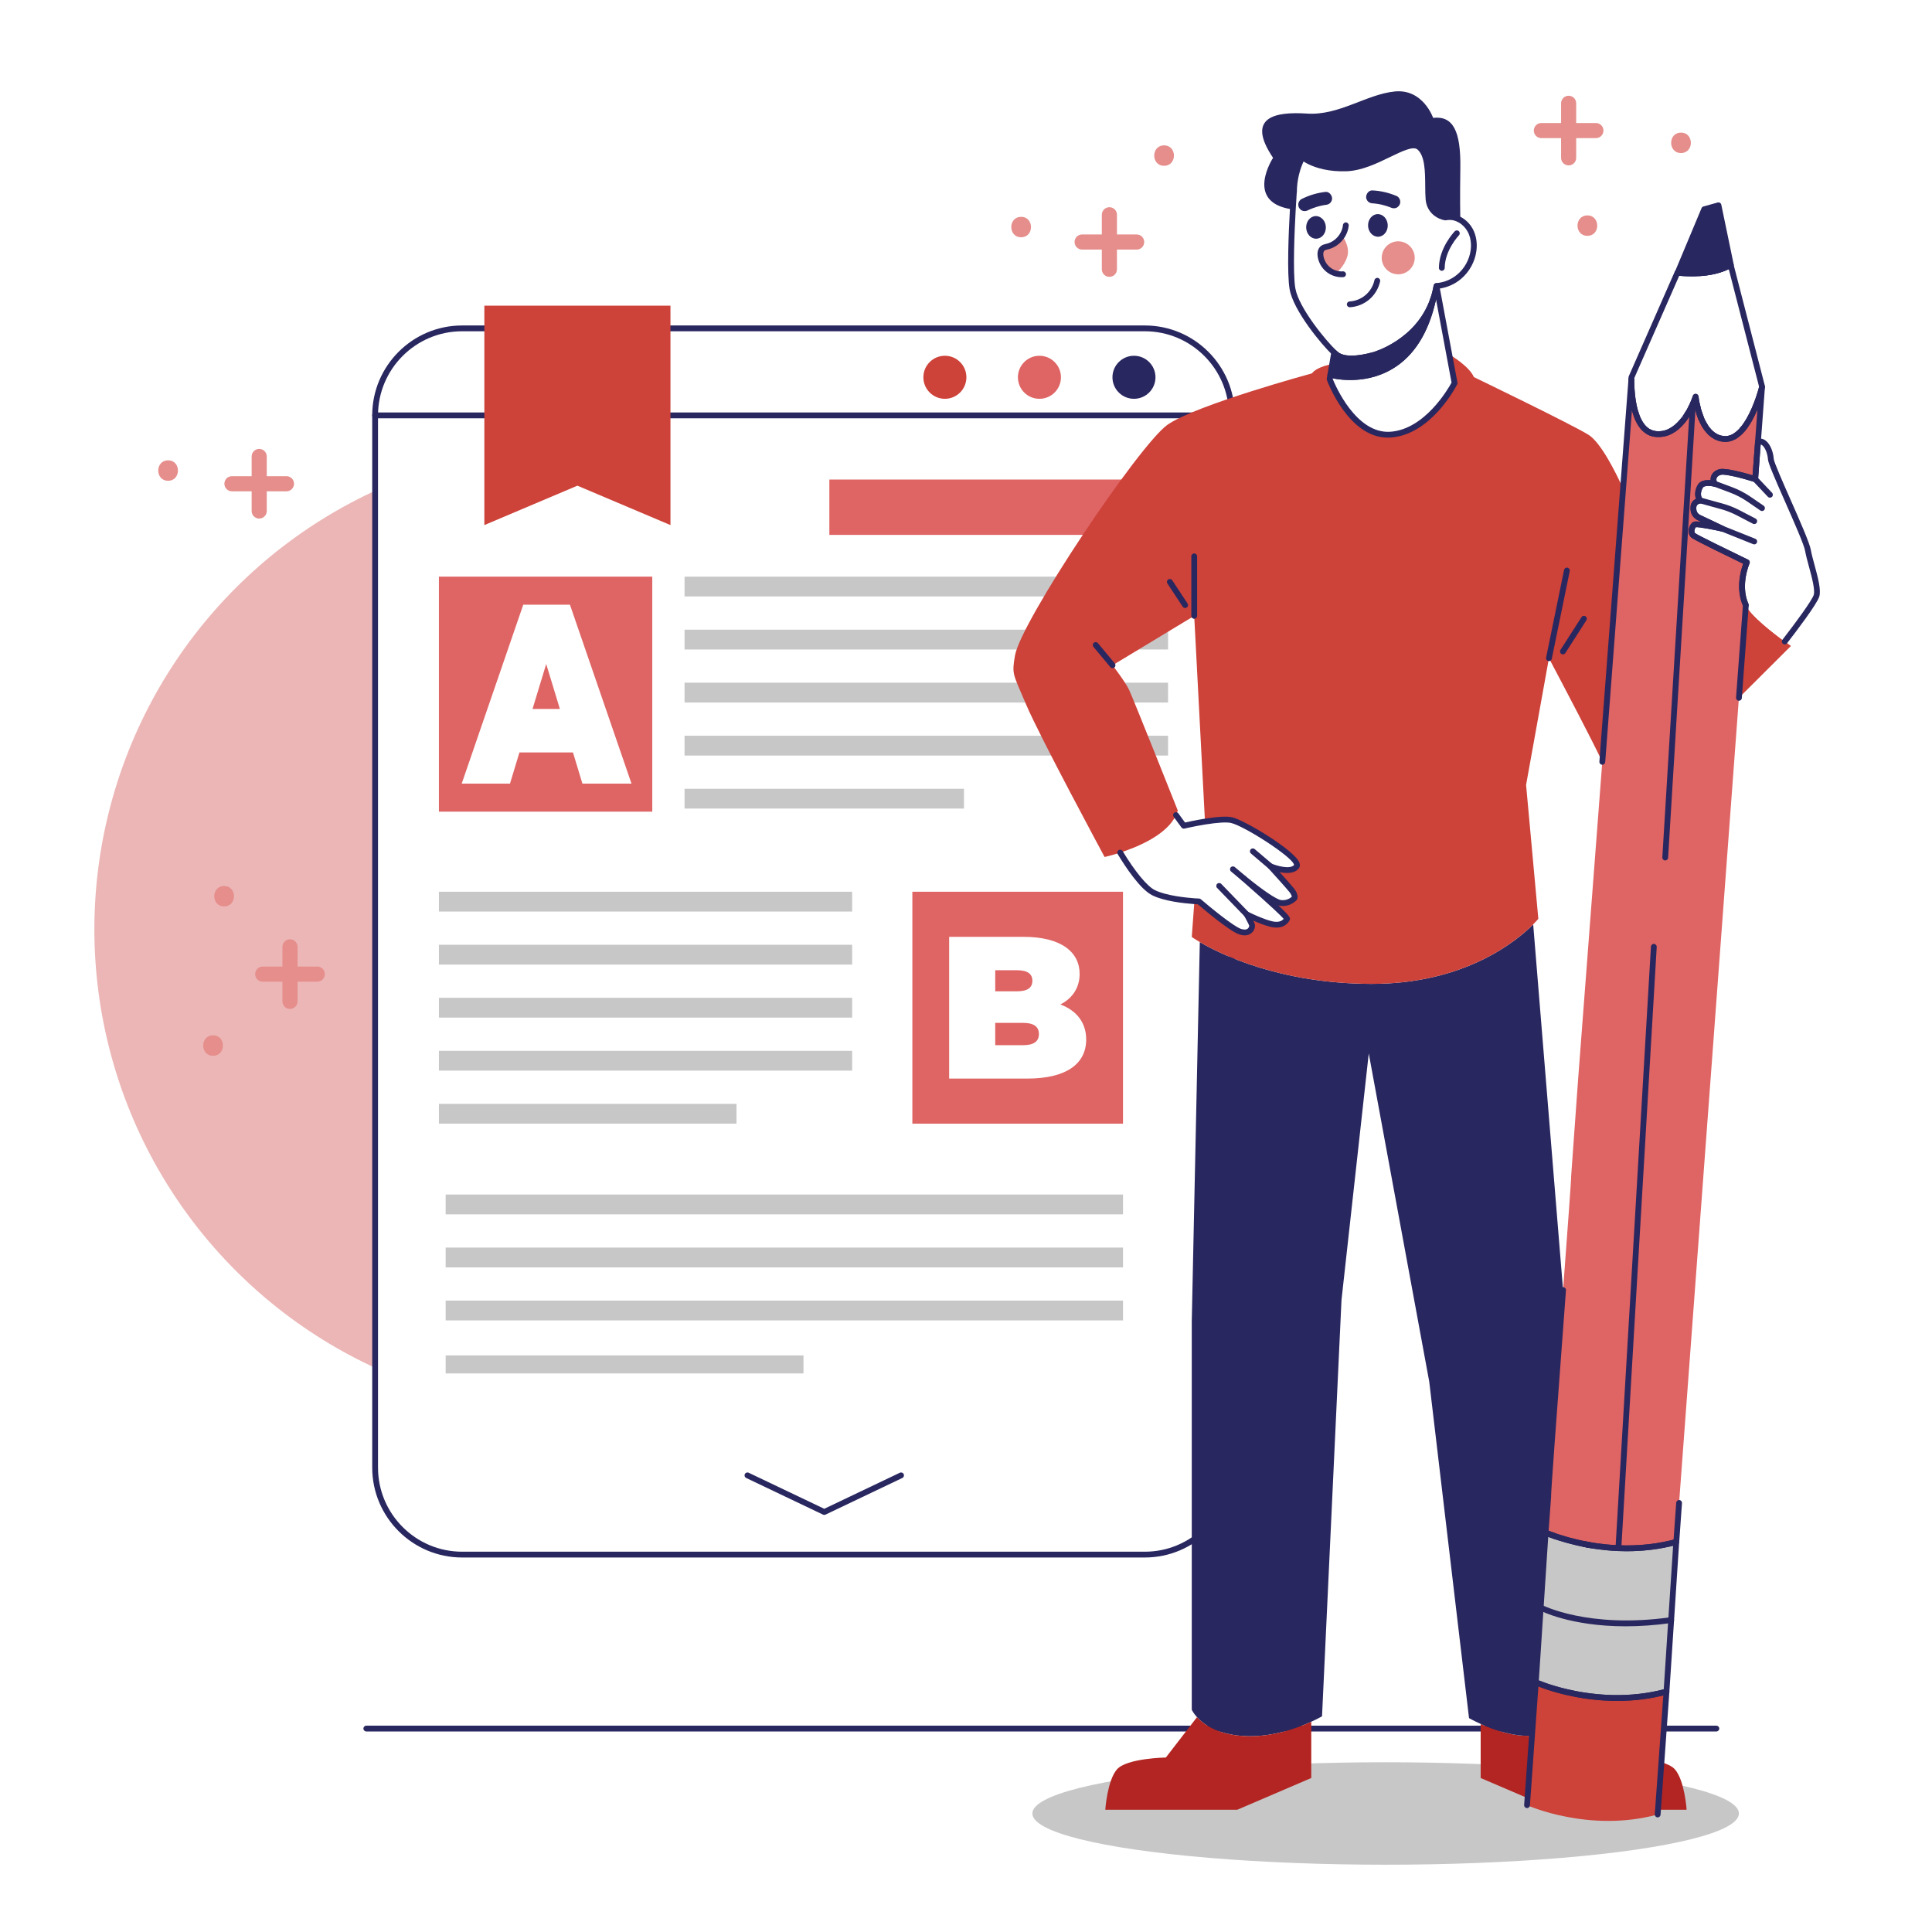 <?xml version="1.0" encoding="utf-8"?>
<!-- Generator: Adobe Illustrator 27.5.0, SVG Export Plug-In . SVG Version: 6.00 Build 0)  -->
<svg version="1.1" xmlns="http://www.w3.org/2000/svg" xmlns:xlink="http://www.w3.org/1999/xlink" x="0px" y="0px"
	 viewBox="0 0 500 500" style="enable-background:new 0 0 500 500;" xml:space="preserve">
<g id="BACKGROUND">
	<g>
		<g>
			<g>
				<g>
					<rect style="fill:#FFFFFF;" width="500" height="500"/>
				</g>
			</g>
		</g>
	</g>
</g>
<g id="OBJECTS">
	<g>
		
			<ellipse transform="matrix(0.707 -0.707 0.707 0.707 -126.3 176.109)" style="fill:#ECB6B6;" cx="149.432" cy="240.512" rx="124.983" ry="124.983"/>
	</g>
	<g>
		<path style="fill:#29275F;" d="M444.196,448.102H94.802c-0.414,0-0.75-0.336-0.75-0.75c0-0.414,0.336-0.75,0.75-0.75h349.394
			c0.414,0,0.75,0.336,0.75,0.75C444.946,447.766,444.61,448.102,444.196,448.102z"/>
	</g>
	<g>
		<ellipse style="fill:#C7C7C7;" cx="358.603" cy="469.327" rx="91.427" ry="13.258"/>
	</g>
	<g>
		<g>
			<g>
				<path style="fill:#FFFFFF;" d="M318.802,107.497v272.317c0,12.433-10.082,22.515-22.515,22.515H119.596
					c-12.433,0-22.515-10.082-22.515-22.515V107.497c0-12.433,10.082-22.515,22.515-22.515h176.691
					C308.72,84.982,318.802,95.064,318.802,107.497z"/>
			</g>
			<g>
				<circle style="fill:#CD4239;" cx="244.536" cy="97.641" r="5.568"/>
			</g>
			<g>
				<circle style="fill:#DF6464;" cx="269.003" cy="97.641" r="5.568"/>
			</g>
			<g>
				<circle style="fill:#29275F;" cx="293.47" cy="97.641" r="5.568"/>
			</g>
			<g>
				<path style="fill:#29275F;" d="M296.287,403.078H119.595c-12.828,0-23.265-10.437-23.265-23.265V107.497
					c0-12.828,10.436-23.265,23.265-23.265h176.691c12.829,0,23.266,10.437,23.266,23.265v272.317
					C319.552,392.642,309.116,403.078,296.287,403.078z M119.595,85.732c-12.001,0-21.765,9.764-21.765,21.765v272.317
					c0,12.001,9.764,21.765,21.765,21.765h176.691c12.002,0,21.766-9.764,21.766-21.765V107.497
					c0-12.001-9.764-21.765-21.766-21.765H119.595z"/>
			</g>
			<g>
				<path style="fill:#29275F;" d="M318.802,108.247H97.081c-0.414,0-0.75-0.336-0.75-0.75c0-0.414,0.336-0.75,0.75-0.75h221.722
					c0.414,0,0.75,0.336,0.75,0.75C319.552,107.911,319.217,108.247,318.802,108.247z"/>
			</g>
		</g>
		<g>
			<polygon style="fill:#CD4239;" points="173.514,135.889 149.432,125.692 125.351,135.889 125.351,79.104 173.514,79.104 			"/>
		</g>
		<g>
			<g>
				<rect x="177.16" y="149.236" style="fill:#C7C7C7;" width="125.13" height="5.126"/>
			</g>
			<g>
				<rect x="177.16" y="162.96" style="fill:#C7C7C7;" width="125.13" height="5.126"/>
			</g>
			<g>
				<rect x="177.16" y="176.684" style="fill:#C7C7C7;" width="125.13" height="5.126"/>
			</g>
			<g>
				<rect x="177.16" y="190.408" style="fill:#C7C7C7;" width="125.13" height="5.126"/>
			</g>
			<g>
				<rect x="177.16" y="204.133" style="fill:#C7C7C7;" width="72.317" height="5.126"/>
			</g>
			<g>
				<g>
					<rect x="113.592" y="230.782" style="fill:#C7C7C7;" width="106.946" height="5.126"/>
				</g>
				<g>
					<rect x="113.592" y="244.506" style="fill:#C7C7C7;" width="106.946" height="5.126"/>
				</g>
				<g>
					<rect x="113.592" y="258.23" style="fill:#C7C7C7;" width="106.946" height="5.126"/>
				</g>
				<g>
					<rect x="113.592" y="271.954" style="fill:#C7C7C7;" width="106.946" height="5.126"/>
				</g>
				<g>
					<rect x="113.592" y="285.678" style="fill:#C7C7C7;" width="77.014" height="5.126"/>
				</g>
			</g>
			<g>
				<rect x="214.639" y="124.105" style="fill:#DF6464;" width="86.88" height="14.325"/>
			</g>
			<g>
				<path style="fill:#29275F;" d="M213.319,392.054c-0.11,0-0.221-0.025-0.323-0.073l-19.88-9.481
					c-0.374-0.178-0.533-0.626-0.354-1c0.178-0.374,0.627-0.532,0.999-0.354l19.557,9.327l19.557-9.327
					c0.374-0.178,0.822-0.021,0.999,0.354c0.179,0.374,0.02,0.822-0.354,1l-19.88,9.481
					C213.54,392.029,213.429,392.054,213.319,392.054z"/>
			</g>
			<g>
				<rect x="113.592" y="149.236" style="fill:#DF6464;" width="55.215" height="60.818"/>
			</g>
			<g>
				<path style="fill:#FFFFFF;" d="M148.281,194.727h-13.849l-2.447,8.071H119.49l15.931-46.306H147.5l15.931,46.306h-12.703
					L148.281,194.727z M144.896,183.482l-3.54-11.643l-3.54,11.643H144.896z"/>
			</g>
			<g>
				<g>
					<rect x="236.118" y="230.782" style="fill:#DF6464;" width="54.509" height="60.023"/>
				</g>
				<g>
					<path style="fill:#FFFFFF;" d="M281.105,269.02c0,6.393-5.294,10.114-15.214,10.114H245.64v-36.682h19.223
						c9.92,0,14.545,4.035,14.545,9.59c0,3.406-1.696,6.236-4.986,7.913C278.638,261.527,281.105,264.671,281.105,269.02z
						 M257.565,251.098v5.45h5.654c2.724,0,3.958-0.944,3.958-2.725c0-1.781-1.234-2.725-3.958-2.725H257.565z M268.872,267.606
						c0-1.887-1.336-2.882-4.009-2.882h-7.299v5.765h7.299C267.536,270.488,268.872,269.492,268.872,267.606z"/>
				</g>
			</g>
			<g>
				<g>
					<rect x="115.334" y="309.146" style="fill:#C7C7C7;" width="175.293" height="5.126"/>
				</g>
				<g>
					<rect x="115.334" y="322.871" style="fill:#C7C7C7;" width="175.293" height="5.126"/>
				</g>
				<g>
					<rect x="115.334" y="336.595" style="fill:#C7C7C7;" width="175.293" height="5.126"/>
				</g>
				<g>
					<rect x="115.334" y="350.784" style="fill:#C7C7C7;" width="92.608" height="4.661"/>
				</g>
			</g>
		</g>
	</g>
	<g>
		<g id="XMLID_00000053518429563786250270000016323537855738046861_">
			<g>
				<g>
					<path style="fill:#CD4239;" d="M463.496,167.174l-13.466,13.424l1.785-23.996c1.236,2.725,7.171,7.298,10.076,9.421
						C462.862,166.741,463.496,167.174,463.496,167.174z"/>
				</g>
				<g>
					<path style="fill:#FFFFFF;" d="M451.002,111.049h0.011c-0.021,0.032-0.042,0.053-0.074,0.084
						C450.959,111.102,450.981,111.081,451.002,111.049z"/>
				</g>
				<g>
					<path style="fill:#FFFFFF;" d="M447.886,68.538l0.01,0.021c-2.155,1.204-4.605,1.806-6.96,2.049
						C443.292,70.355,445.731,69.742,447.886,68.538z"/>
				</g>
				<g>
					<path style="fill:#FFFFFF;" d="M437.071,70.767c0.507,0.011,1.035,0.021,1.574,0c0.454-0.01,0.908-0.032,1.373-0.063
						c0.306-0.021,0.613-0.053,0.919-0.095c2.355-0.243,4.806-0.845,6.96-2.049l8.133,31.537c0,0-0.011,0.01-0.021,0.053
						c-0.063,0.306-0.38,1.51-0.94,3.105c-0.116,0.338-0.254,0.697-0.391,1.077c-0.127,0.359-0.285,0.729-0.444,1.088
						c-0.095,0.275-0.201,0.528-0.338,0.792c-0.338,0.792-0.739,1.574-1.172,2.345c-0.137,0.232-0.285,0.465-0.412,0.686
						c-0.19,0.306-0.38,0.602-0.581,0.887c-0.201,0.275-0.401,0.549-0.613,0.803c-0.021,0.021-0.032,0.053-0.053,0.074
						c-0.011,0.011-0.032,0.032-0.053,0.042h-0.011c-0.021,0.032-0.042,0.053-0.063,0.084c-0.074,0.095-0.148,0.19-0.222,0.285
						c-0.116,0.116-0.222,0.232-0.338,0.338c-0.053,0.053-0.127,0.116-0.19,0.169c-0.042,0.042-0.063,0.074-0.095,0.106
						c-0.032,0.021-0.053,0.053-0.095,0.074c-0.074,0.063-0.148,0.137-0.232,0.19c-0.063,0.053-0.106,0.095-0.169,0.148
						c-0.254,0.201-0.507,0.37-0.792,0.539h-0.011v0.011h-0.011c-0.148,0.084-0.296,0.158-0.454,0.211
						c-0.063,0.032-0.116,0.053-0.18,0.074c-0.053,0.032-0.106,0.053-0.158,0.063c-0.179,0.074-0.348,0.127-0.528,0.158
						c-0.148,0.042-0.306,0.063-0.454,0.085c-0.254,0.021-0.518,0.032-0.782,0.011c-0.264-0.021-0.549-0.053-0.803-0.106
						c-0.243-0.053-0.486-0.116-0.708-0.201c-0.475-0.169-0.898-0.401-1.299-0.687c-0.053-0.032-0.106-0.063-0.148-0.106
						c-0.032-0.021-0.063-0.053-0.095-0.074c-0.158-0.116-0.306-0.243-0.454-0.38h-0.011v-0.011h-0.01
						c-0.095-0.106-0.201-0.201-0.296-0.296c-0.095-0.106-0.201-0.222-0.296-0.338c-0.201-0.232-0.401-0.465-0.57-0.718v-0.01
						c-0.032-0.032-0.053-0.063-0.074-0.106c-0.106-0.148-0.201-0.306-0.296-0.475c-0.042-0.074-0.074-0.137-0.116-0.211
						c-0.032-0.053-0.063-0.095-0.095-0.148c-0.275-0.475-0.507-0.993-0.729-1.479c-0.032-0.095-0.053-0.19-0.085-0.285
						c-0.074-0.159-0.137-0.327-0.201-0.496c-0.063-0.18-0.116-0.359-0.169-0.539c-0.021-0.032-0.032-0.074-0.042-0.116
						c-0.021-0.042-0.021-0.084-0.032-0.127c-0.116-0.285-0.18-0.592-0.264-0.887c-0.042-0.127-0.063-0.243-0.095-0.37
						c-0.032-0.116-0.053-0.243-0.074-0.359c-0.011-0.053-0.021-0.116-0.042-0.18c-0.011-0.063-0.021-0.116-0.042-0.169
						c0-0.021-0.01-0.032-0.01-0.042c0-0.011,0-0.021-0.011-0.032c-0.085-0.401-0.158-0.76-0.211-1.067
						c-0.011-0.116-0.011-0.243-0.042-0.338c-0.011-0.063-0.011-0.127-0.021-0.18c0-0.032-0.011-0.053-0.011-0.085
						c-0.01-0.042-0.01-0.074-0.021-0.106c-0.011-0.095-0.021-0.158-0.032-0.201c-0.01,0.021-0.021,0.053-0.032,0.095
						c-0.032,0.085-0.074,0.211-0.137,0.38c0,0,0,0,0,0.011c-0.032,0.074-0.063,0.169-0.106,0.264
						c-0.106,0.296-0.253,0.665-0.433,1.088c-0.074,0.137-0.137,0.285-0.211,0.444c0,0,0,0,0,0.021c0,0,0,0.011,0,0.021
						c-0.095,0.18-0.19,0.37-0.296,0.581c-0.021,0.032-0.032,0.074-0.053,0.106c-0.021,0.032-0.042,0.074-0.063,0.116
						c-0.106,0.222-0.232,0.444-0.359,0.676c-0.106,0.18-0.211,0.359-0.338,0.539c-0.032,0.053-0.063,0.095-0.106,0.158
						c0,0.011,0,0.021-0.01,0.032c0,0.011,0,0.021-0.011,0.032c-0.032,0.074-0.074,0.137-0.116,0.19
						c-0.169,0.264-0.349,0.518-0.539,0.782c-0.021,0.042-0.063,0.095-0.095,0.137c-0.148,0.211-0.306,0.423-0.486,0.623
						c-0.855,1.046-1.88,1.986-3.095,2.609l-0.38,0.19c-0.306,0.137-0.634,0.253-0.961,0.348c-0.38,0.106-0.771,0.18-1.172,0.211
						c-0.37,0.032-0.76,0.042-1.151,0.01c-0.232-0.01-0.454-0.042-0.665-0.095c-0.433-0.095-0.834-0.232-1.215-0.423
						c-0.18-0.095-0.359-0.201-0.528-0.317c-0.211-0.148-0.391-0.296-0.581-0.475h-0.01v-0.011
						c-0.021-0.011-0.032-0.021-0.032-0.021c-0.042-0.042-0.084-0.085-0.127-0.127c-0.137-0.137-0.264-0.285-0.391-0.422
						c-0.095-0.106-0.18-0.222-0.253-0.338c-0.085-0.106-0.158-0.211-0.232-0.327c-0.032-0.053-0.074-0.116-0.116-0.18
						c-0.042-0.053-0.074-0.106-0.106-0.169c-0.074-0.127-0.137-0.253-0.201-0.38c-0.106-0.169-0.201-0.349-0.285-0.539
						c-0.084-0.19-0.169-0.38-0.243-0.581c-0.084-0.222-0.18-0.433-0.232-0.665c-0.275-0.708-0.465-1.457-0.623-2.207l-0.084-0.465
						c-0.539-2.746-0.56-5.418-0.549-6.464c0.011-0.296,0.011-0.465,0.011-0.465l11.903-27.091c0.148,0.011,0.296,0.032,0.444,0.042
						c0.148,0.011,0.306,0.021,0.465,0.042c0.285,0.021,0.591,0.042,0.898,0.063c0.169,0.01,0.349,0.021,0.539,0.021
						C436.659,70.756,436.87,70.767,437.071,70.767z"/>
				</g>
				<g>
					<path style="fill:#FFFFFF;" d="M441.052,109.877c0.042,0.074,0.074,0.137,0.116,0.211c-0.042-0.063-0.085-0.137-0.127-0.211
						c-0.032-0.053-0.053-0.095-0.085-0.148C440.989,109.782,441.021,109.824,441.052,109.877z"/>
				</g>
				<g>
					<path style="fill:#FFFFFF;" d="M440.144,107.965c0.032,0.095,0.053,0.19,0.085,0.285c-0.032-0.095-0.063-0.19-0.095-0.285
						c-0.063-0.169-0.127-0.327-0.19-0.496C440.007,107.638,440.07,107.807,440.144,107.965z"/>
				</g>
				<g>
					<path style="fill:#FFFFFF;" d="M439.775,106.93c0.053,0.18,0.106,0.359,0.169,0.539c-0.063-0.18-0.127-0.359-0.18-0.539
						c-0.011-0.032-0.021-0.074-0.032-0.116C439.743,106.856,439.753,106.898,439.775,106.93z"/>
				</g>
				<g>
					<path style="fill:#FFFFFF;" d="M440.081,125.772c0.813-1.278,3.675-0.581,3.675-0.581c-0.686-1.172-0.264-2.641,1.5-3.052
						c1.722-0.391,8.639,1.753,8.977,1.859c0.01,0,0.01,0,0.01,0l0.718-9.685c2.028-0.56,3.211,2.545,3.327,4.489
						c0.106,1.943,9.062,20.405,9.611,23.637s2.905,9.474,2.207,11.745c-0.581,1.87-6.253,9.305-8.217,11.84
						c-2.904-2.123-8.84-6.696-10.076-9.421c-2.355-5.239,0.275-11.079,0.275-11.079s-12.928-6.221-13.846-6.939
						c-0.929-0.718-0.349-2.566,0.412-2.862c0.729-0.285,6.759,1.025,7.066,1.098c-0.275-0.137-4.711-2.26-5.788-2.746
						c-1.098-0.496-1.774-1.267-1.679-2.831c0.085-1.563,1.827-1.721,1.827-1.721C439.204,128.698,439.278,127.061,440.081,125.772z
						"/>
				</g>
				<g>
					<path style="fill:#FFFFFF;" d="M439.225,104.892c0.021,0.063,0.032,0.127,0.042,0.18c0.021,0.116,0.042,0.243,0.074,0.359
						c-0.032-0.127-0.053-0.243-0.085-0.37C439.246,104.997,439.236,104.944,439.225,104.892z"/>
				</g>
				<g>
					<path style="fill:#FFFFFF;" d="M437.609,105.578c0.106-0.211,0.201-0.401,0.296-0.581c-0.095,0.169-0.19,0.37-0.285,0.581
						c-0.021,0.032-0.042,0.063-0.063,0.106C437.578,105.652,437.588,105.61,437.609,105.578z"/>
				</g>
				<g>
					<path style="fill:#FFFFFF;" d="M436.69,107.173c0.042-0.063,0.074-0.106,0.106-0.158c-0.021,0.053-0.063,0.106-0.095,0.158
						c-0.011,0.011-0.011,0.021-0.021,0.032C436.69,107.194,436.69,107.184,436.69,107.173z"/>
				</g>
				<g>
					<path style="fill:#B22522;" d="M436.5,468.363h-7.414l0.887-12.294c1.489,0.433,2.767,1.025,3.475,1.817
						C435.993,460.759,436.5,468.363,436.5,468.363z"/>
				</g>
				<g>
					<path style="fill:#29275F;" d="M447.886,68.538c-2.155,1.204-4.594,1.817-6.95,2.07c-0.306,0.042-0.613,0.074-0.919,0.095
						c-0.465,0.032-0.919,0.053-1.373,0.063c-0.539,0.021-1.067,0.011-1.574,0c-0.201,0-0.412-0.01-0.613-0.021
						c-0.19,0-0.37-0.011-0.539-0.021c-0.306-0.021-0.613-0.042-0.898-0.063c-0.158-0.021-0.317-0.032-0.465-0.042
						c-0.127-0.011-0.254-0.032-0.38-0.042l6.876-16.424l3.686-1.024l3.2,15.41c-0.011,0.011-0.032,0.011-0.042,0.021
						L447.886,68.538z"/>
				</g>
				<g>
					<path style="fill:#FFFFFF;" d="M426.794,111.82c0.38,0.19,0.782,0.327,1.215,0.423
						C427.576,112.158,427.174,112.01,426.794,111.82z"/>
				</g>
				<g>
					<path style="fill:#DF6464;" d="M456.008,100.149l-1.774,23.848c-0.338-0.106-7.256-2.25-8.977-1.859
						c-1.764,0.412-2.186,1.88-1.5,3.052c0,0-2.862-0.697-3.675,0.581c-0.803,1.288-0.877,2.926,0,3.749
						c0,0-1.743,0.158-1.827,1.721c-0.095,1.563,0.581,2.334,1.679,2.831c1.077,0.486,5.513,2.609,5.788,2.746
						c-0.306-0.074-6.337-1.384-7.066-1.098c-0.76,0.296-1.341,2.144-0.412,2.862c0.919,0.718,13.846,6.939,13.846,6.939
						s-2.63,5.841-0.275,11.079l-1.785,23.996l-15.484,208.351l-0.718,10.108h-0.01c-0.549,0.148-1.109,0.285-1.658,0.412
						c-0.549,0.127-1.098,0.243-1.648,0.349c-0.549,0.106-1.088,0.201-1.627,0.285c-0.475,0.085-0.95,0.148-1.415,0.201
						c-0.243,0.032-0.486,0.063-0.718,0.085c-1.077,0.127-2.133,0.211-3.168,0.253c-0.338,0.021-0.676,0.032-1.014,0.042
						c-1.267,0.042-2.514,0.032-3.728-0.021c-1.088-0.042-2.144-0.116-3.179-0.222c-0.158-0.011-0.306-0.032-0.465-0.053
						c-0.19-0.011-0.37-0.032-0.549-0.063c-1.003-0.106-1.965-0.243-2.894-0.401c-0.349-0.063-0.687-0.127-1.014-0.19
						c-0.264-0.042-0.518-0.095-0.771-0.137c-0.433-0.085-0.856-0.18-1.267-0.275c-0.211-0.042-0.412-0.085-0.613-0.137
						c-1.795-0.412-3.348-0.866-4.594-1.267c-0.37-0.116-0.718-0.232-1.035-0.338c-0.591-0.211-1.088-0.401-1.479-0.539
						c-0.021-0.021-0.042-0.032-0.074-0.032c-0.074-0.032-0.148-0.053-0.211-0.084c-0.454-0.18-0.697-0.285-0.697-0.285v-0.011
						l0.676-9.315c-0.148-0.106,2.081-29.615,3.845-53.411v-0.053c1.193-15.99,2.176-29.383,2.091-29.446l1.796-24.979l6.263-82.255
						l5.376-70.764l2.155-28.274c-0.01,1.046,0.011,3.718,0.549,6.464l0.084,0.465c0.159,0.75,0.349,1.5,0.623,2.207
						c0.053,0.232,0.148,0.444,0.232,0.665c0.074,0.201,0.159,0.391,0.243,0.581c0.085,0.18,0.169,0.37,0.275,0.539
						c0.063,0.127,0.137,0.253,0.211,0.38c0.032,0.063,0.063,0.116,0.106,0.169c0.042,0.063,0.074,0.116,0.106,0.18
						c0.085,0.116,0.158,0.222,0.243,0.327c0.074,0.116,0.158,0.232,0.253,0.338c0.127,0.137,0.254,0.285,0.391,0.422
						c0.042,0.042,0.085,0.085,0.127,0.127v0.01c0,0,0.011,0.011,0.032,0.021h0.01c0.19,0.179,0.37,0.327,0.581,0.475
						c0.169,0.116,0.349,0.222,0.528,0.317c0.38,0.19,0.782,0.338,1.215,0.423c0.211,0.053,0.433,0.085,0.665,0.095
						c0.391,0.032,0.782,0.021,1.151-0.01c0.401-0.032,0.792-0.106,1.172-0.211c0.327-0.095,0.655-0.211,0.961-0.348l0.38-0.19
						c1.215-0.623,2.239-1.563,3.095-2.609c0.18-0.201,0.338-0.412,0.486-0.623c0.032-0.042,0.074-0.095,0.095-0.137
						c0.19-0.264,0.37-0.518,0.539-0.782c0.053-0.063,0.095-0.127,0.116-0.19c0.011-0.011,0.011-0.021,0.011-0.032
						c0.01-0.01,0.01-0.021,0.021-0.032c0.032-0.053,0.074-0.106,0.095-0.158c0.127-0.18,0.232-0.359,0.338-0.539
						c0.127-0.232,0.254-0.454,0.359-0.676c0.021-0.042,0.042-0.084,0.063-0.116c0.021-0.042,0.042-0.074,0.063-0.106
						c0.095-0.211,0.19-0.412,0.285-0.581c0-0.01,0-0.021,0-0.021c0-0.011,0.011-0.021,0.011-0.021
						c0.074-0.148,0.148-0.296,0.201-0.444c0.18-0.423,0.327-0.792,0.433-1.088c0.042-0.095,0.085-0.19,0.106-0.264
						c0-0.011,0-0.011,0-0.011c0.063-0.169,0.106-0.296,0.137-0.38c0.011-0.042,0.021-0.074,0.032-0.095
						c0.011,0.042,0.021,0.106,0.032,0.201c0.011,0.032,0.011,0.074,0.011,0.116c0.01,0.021,0.01,0.053,0.021,0.074
						c0.011,0.053,0.011,0.116,0.021,0.18c0.021,0.106,0.021,0.232,0.042,0.338c0.053,0.306,0.127,0.665,0.211,1.067
						c0.011,0.011,0.011,0.021,0.011,0.032c0,0.011,0.01,0.021,0.01,0.042c0.021,0.053,0.032,0.106,0.042,0.169
						c0.01,0.053,0.021,0.106,0.032,0.169c0.032,0.127,0.053,0.243,0.085,0.37c0.032,0.127,0.053,0.243,0.095,0.37
						c0.085,0.296,0.148,0.602,0.264,0.887c0.011,0.042,0.011,0.084,0.032,0.127c0.011,0.042,0.021,0.085,0.032,0.116
						c0.053,0.18,0.116,0.359,0.18,0.539c0.063,0.169,0.127,0.327,0.19,0.496c0.032,0.095,0.063,0.19,0.095,0.285
						c0.222,0.486,0.454,1.003,0.729,1.479c0.032,0.053,0.053,0.095,0.085,0.148c0.042,0.074,0.085,0.148,0.127,0.211
						c0.095,0.169,0.19,0.327,0.296,0.475c0.021,0.042,0.042,0.074,0.074,0.106v0.01c0.169,0.254,0.37,0.486,0.57,0.718
						c0.084,0.116,0.19,0.232,0.296,0.338c0.095,0.095,0.201,0.19,0.296,0.296l0.01,0.011h0.011c0.148,0.137,0.296,0.264,0.454,0.38
						c0.032,0.021,0.063,0.053,0.095,0.074c0.042,0.042,0.095,0.074,0.148,0.106c0.401,0.285,0.824,0.518,1.299,0.687
						c0.222,0.085,0.465,0.148,0.708,0.201c0.254,0.053,0.539,0.095,0.803,0.116c0.275,0.011,0.528,0.011,0.782-0.021
						c0.148-0.021,0.306-0.042,0.454-0.085c0.18-0.032,0.349-0.084,0.528-0.158c0.053-0.011,0.106-0.032,0.158-0.063
						c0.063-0.021,0.116-0.042,0.18-0.074c0.158-0.053,0.306-0.127,0.454-0.211h0.011c0.011-0.011,0.011-0.011,0.011-0.011
						c0.285-0.169,0.539-0.338,0.792-0.539c0.074-0.042,0.127-0.084,0.169-0.148c0.085-0.053,0.158-0.127,0.232-0.19
						c0.042-0.021,0.063-0.053,0.095-0.074c0.095-0.085,0.19-0.169,0.285-0.275c0.116-0.106,0.222-0.222,0.338-0.338
						c0.074-0.095,0.148-0.19,0.222-0.285c0.032-0.032,0.053-0.053,0.074-0.084c0.021-0.011,0.042-0.032,0.053-0.042
						c0.021-0.021,0.042-0.042,0.063-0.074c0.201-0.254,0.412-0.528,0.602-0.803c0.201-0.285,0.391-0.581,0.581-0.887
						c0.127-0.222,0.275-0.454,0.412-0.686c0.433-0.771,0.834-1.553,1.172-2.345c0.137-0.264,0.243-0.518,0.338-0.792
						c0.158-0.359,0.317-0.729,0.444-1.088c0.148-0.38,0.285-0.739,0.391-1.077C455.628,101.66,455.945,100.456,456.008,100.149z"/>
				</g>
				<g>
					<path style="fill:#FFFFFF;" d="M411.754,399.923c-0.349-0.063-0.687-0.116-1.014-0.18v-0.011
						C411.068,399.796,411.406,399.86,411.754,399.923z"/>
				</g>
				<g>
					<path style="fill:#FFFFFF;" d="M410.74,399.733v0.011c-0.264-0.053-0.518-0.095-0.771-0.148
						C410.223,399.638,410.476,399.691,410.74,399.733z"/>
				</g>
				<g>
					<path style="fill:#FFFFFF;" d="M402.46,397.578c-0.591-0.201-1.088-0.38-1.479-0.539
						C401.372,397.177,401.868,397.367,402.46,397.578z"/>
				</g>
				<g>
					<path style="fill:#C7C7C7;" d="M418.841,400.663c1.215,0.053,2.461,0.063,3.728,0.021c0.338-0.011,0.676-0.021,1.014-0.042
						c1.035-0.042,2.091-0.127,3.168-0.253c0.232-0.021,0.475-0.053,0.718-0.085c0.465-0.053,0.94-0.116,1.415-0.201
						c0.539-0.085,1.077-0.18,1.627-0.285c0.549-0.106,1.098-0.222,1.648-0.349c0.549-0.127,1.109-0.264,1.658-0.412l-2.535,38.73
						c-4.858,1.32-9.59,1.732-13.899,1.648c-0.644-0.011-1.289-0.042-1.912-0.085c-0.338-0.01-0.665-0.032-0.993-0.063
						c-0.317-0.01-0.623-0.042-0.929-0.074c-0.602-0.053-1.204-0.116-1.785-0.19c-1.141-0.137-2.229-0.306-3.264-0.486
						c-0.296-0.053-0.591-0.106-0.877-0.169c-0.782-0.148-1.521-0.306-2.218-0.475c-0.422-0.095-0.824-0.19-1.204-0.296
						c-0.243-0.063-0.486-0.127-0.729-0.19c-0.94-0.254-1.785-0.507-2.524-0.75c-0.37-0.116-0.708-0.232-1.025-0.338
						c-0.951-0.338-1.648-0.613-2.049-0.771c-0.063-0.032-0.127-0.053-0.18-0.074c-0.148-0.074-0.232-0.106-0.232-0.106l2.535-38.73
						c0,0,0.243,0.106,0.697,0.285c0.063,0.032,0.137,0.053,0.211,0.084c0.032,0,0.053,0.011,0.074,0.032
						c0.391,0.158,0.887,0.338,1.479,0.539c0.317,0.106,0.665,0.222,1.035,0.338c1.246,0.401,2.799,0.855,4.594,1.267
						c0.201,0.053,0.401,0.095,0.613,0.137c0.412,0.095,0.834,0.19,1.267,0.275c0.253,0.053,0.507,0.095,0.771,0.148
						c0.327,0.063,0.665,0.116,1.014,0.18c0.929,0.158,1.89,0.296,2.894,0.401c0.18,0.032,0.359,0.053,0.549,0.063
						c0.158,0.021,0.306,0.042,0.465,0.053C416.697,400.546,417.753,400.62,418.841,400.663z"/>
				</g>
				<g>
					<path style="fill:#CD4239;" d="M400.95,436.657c0.739,0.243,1.584,0.496,2.524,0.75c0.243,0.063,0.486,0.127,0.729,0.19
						c0.38,0.106,0.782,0.201,1.204,0.296c0.697,0.169,1.436,0.327,2.218,0.475c0.285,0.063,0.581,0.116,0.877,0.169
						c1.035,0.19,2.123,0.349,3.264,0.486c0.581,0.074,1.183,0.137,1.785,0.19c0.306,0.032,0.613,0.063,0.929,0.074
						c0.327,0.032,0.655,0.053,0.993,0.063c0.623,0.042,1.267,0.074,1.912,0.085c4.309,0.085,9.041-0.327,13.899-1.648l-1.31,18.282
						l-0.887,12.294l-0.085,1.225c-17.765,4.827-33.808-2.408-33.808-2.408l0.127-1.827v-0.011l1.162-16.149l0.982-13.825
						c0,0,0.084,0.032,0.232,0.106c0.053,0.021,0.116,0.042,0.18,0.074c0.401,0.158,1.098,0.433,2.049,0.771
						C400.242,436.424,400.58,436.541,400.95,436.657z"/>
				</g>
				<g>
					<path style="fill:#B22522;" d="M396.482,449.194l-1.162,16.149l-12.125-5.196v-13.994
						C386.427,447.599,391.729,449.532,396.482,449.194z"/>
				</g>
				<g>
					<path style="fill:#FFFFFF;" d="M371.757,74.02l3.337,17.892l1.352,7.224c0,0-6.421,12.653-16.592,13.35
						c-10.16,0.697-15.748-14.385-15.748-14.385l0.19-1.098c0,0,20.944,5.862,26.584-19.518c0-0.011,0.01-0.032,0.01-0.042
						C371.261,76.375,371.556,75.234,371.757,74.02z"/>
				</g>
				<g>
					<path style="fill:#29275F;" d="M321.737,449.278c-6.728-0.433-10.266-3.031-11.956-4.88c-0.993-1.088-1.352-1.922-1.352-1.922
						V341.918l2.081-98.108c5.313,3.126,20.669,10.731,44.306,10.815c24.398,0.074,37.906-11.291,41.972-15.388l7.731,94.612v0.053
						c-1.764,23.796-3.992,53.305-3.845,53.411l-0.676,9.315v0.011l-2.535,38.73l-0.982,13.825
						c-4.753,0.338-10.055-1.595-13.287-3.042c-1.848-0.834-3.01-1.5-3.01-1.5l-10.298-87.071l-15.653-84.948l-7.055,63.804
						l-5.038,107.74c0,0-1.035,0.613-2.788,1.405C335.71,447.261,328.94,449.743,321.737,449.278z"/>
				</g>
				<g>
					<path style="fill:#29275F;" d="M355.576,91.858c2.081-0.57,11.861-4.341,15.304-14.374
						c-5.64,25.38-26.584,19.518-26.584,19.518l0.475-2.746l0.517-3.021c0.232,0.222,0.433,0.401,0.602,0.528
						C348.067,93.453,352.44,92.725,355.576,91.858z"/>
				</g>
				<g>
					<path style="fill:#FFFFFF;" d="M367.342,38.131c2.905,2.503,2.017,9.178,2.355,13.361c0.328,4.182,4.352,4.784,4.352,4.784
						c0.782-0.148,1.605-0.137,2.376,0.042c0.528,0.137,1.035,0.348,1.5,0.623c1.088,0.623,1.986,1.584,2.588,2.693
						c0.845,1.584,1.077,3.464,0.834,5.228c-0.348,2.598-1.7,5.049-3.707,6.738c-1.637,1.394-3.728,2.25-5.883,2.419
						c-0.201,1.215-0.496,2.355-0.866,3.422c0,0.01-0.01,0.032-0.01,0.042c-3.443,10.034-13.223,13.804-15.304,14.374
						c-3.137,0.866-7.509,1.595-9.685-0.095c-0.169-0.127-0.37-0.306-0.602-0.528c-2.778-2.609-9.875-11.248-10.794-16.487
						c-0.697-3.939-0.253-14.543,0.085-20.595c0.148-2.619,0.275-4.394,0.275-4.394h0.021c0-0.813,0.053-1.626,0.148-2.408
						c0.042-0.401,0.106-0.792,0.18-1.183c0.063-0.348,0.137-0.708,0.222-1.046c0.042-0.211,0.095-0.422,0.169-0.623
						c0.127-0.528,0.296-1.056,0.486-1.563c0.053-0.159,0.116-0.317,0.18-0.465c0.074-0.201,0.158-0.401,0.243-0.591
						c0.095-0.222,0.19-0.444,0.306-0.655c0.032-0.106,0.085-0.201,0.137-0.296c0-0.032,0.011-0.053,0.032-0.074
						c0-0.011,0.011-0.011,0.011-0.011c0.021-0.063,0.042-0.116,0.074-0.169h0.01c0,0,0.011,0,0.042,0.021
						c0.011,0.011,0.042,0.032,0.074,0.063c0.032,0.011,0.074,0.042,0.116,0.084c0.063,0.042,0.148,0.106,0.243,0.169
						c0.095,0.063,0.201,0.137,0.317,0.211c0.116,0.074,0.254,0.148,0.401,0.232c0.074,0.042,0.148,0.084,0.222,0.127
						c0.158,0.084,0.338,0.18,0.518,0.264c1.817,0.877,4.932,1.891,9.474,1.722C356.295,43.274,364.448,35.638,367.342,38.131z"/>
				</g>
				<g>
					<path style="fill:#29275F;" d="M377.936,43.422c-0.116,7.763-0.042,12.199-0.011,13.519c-0.465-0.275-0.972-0.486-1.5-0.623
						c-0.771-0.18-1.595-0.19-2.376-0.042c0,0-4.024-0.602-4.352-4.784c-0.338-4.183,0.549-10.858-2.355-13.361
						c-2.894-2.493-11.048,5.143-18.863,5.439c-4.542,0.169-7.657-0.845-9.474-1.722c-0.18-0.084-0.359-0.18-0.518-0.264
						c-0.074-0.042-0.148-0.084-0.222-0.127c-0.148-0.085-0.285-0.158-0.401-0.232c-0.116-0.074-0.222-0.148-0.317-0.211
						c-0.095-0.063-0.18-0.127-0.243-0.169c-0.042-0.042-0.085-0.074-0.116-0.084c-0.032-0.032-0.063-0.053-0.074-0.063
						c-0.032-0.032-0.042-0.042-0.042-0.042c0,0.011-0.01,0.011-0.01,0.021c-0.032,0.053-0.053,0.106-0.074,0.169
						c0,0-0.011,0-0.011,0.011c-0.021,0.021-0.032,0.042-0.032,0.074c-0.053,0.095-0.106,0.19-0.137,0.296
						c-0.116,0.211-0.211,0.433-0.306,0.655c-0.085,0.19-0.169,0.391-0.243,0.591c-0.063,0.148-0.127,0.306-0.18,0.465
						c-0.19,0.507-0.359,1.035-0.486,1.563c-0.074,0.201-0.127,0.412-0.169,0.623c-0.085,0.338-0.158,0.697-0.222,1.046
						c-0.074,0.391-0.137,0.782-0.18,1.183c-0.095,0.782-0.148,1.595-0.148,2.408h-0.021c0,0-0.127,1.774-0.275,4.394l-0.454-0.021
						c-12.114-1.901-4.658-13.287-4.658-13.287c-7.15-10.604,0.591-11.998,8.809-11.449c8.228,0.549,15.346-4.985,22.687-5.724
						c7.34-0.729,9.928,6.833,9.928,6.833C376.098,29.914,378.062,33.991,377.936,43.422z"/>
				</g>
				<g>
					<path style="fill:#B22522;" d="M321.737,449.278c7.203,0.465,13.973-2.017,17.617-3.697v14.565l-19.159,8.217h-34.146
						c0,0,0.507-7.604,3.042-10.477c2.545-2.873,12.632-3.042,12.632-3.042l8.059-10.446
						C311.471,446.247,315.009,448.845,321.737,449.278z"/>
				</g>
				<g>
					<path style="fill:#FFFFFF;" d="M323.986,239.258c0.296,0.729-0.486,2.693-3.031,1.859c-2.545-0.834-10.667-7.826-10.667-7.826
						s-0.444-0.021-1.172-0.063c-2.334-0.169-7.583-0.697-10.572-2.197c-3.042-1.51-7.013-7.678-8.639-10.372
						c4.711-1.531,12.146-4.668,14.448-9.717l2.017,2.767c0,0,2.588-0.613,5.482-1.077c2.556-0.412,5.365-0.708,6.855-0.391
						c3.179,0.686,18.494,9.981,16.835,12.04c-1.616,1.996-6.443,0.042-6.749-0.084c0.264,0.296,4.478,4.922,5.471,6.158
						c1.035,1.278,0.782,2.049,0.782,2.049s-1.32,1.563-3.612,1.278c-2.091-0.264-8.428-5.439-9.601-6.4
						c1.51,1.32,11.481,10.012,11.259,10.509c-0.243,0.539-1.267,2.007-4.013,1.373c-2.651-0.623-6.221-2.429-6.443-2.535
						C322.687,236.734,323.712,238.54,323.986,239.258z"/>
				</g>
				<g>
					<path style="fill:#CD4239;" d="M320.955,241.117c2.545,0.834,3.327-1.13,3.031-1.859c-0.275-0.718-1.299-2.524-1.352-2.63
						c0.222,0.106,3.792,1.912,6.443,2.535c2.746,0.634,3.771-0.834,4.013-1.373c0.222-0.496-9.749-9.189-11.259-10.509
						c1.172,0.961,7.509,6.136,9.601,6.4c2.292,0.285,3.612-1.278,3.612-1.278s0.254-0.771-0.782-2.049
						c-0.993-1.236-5.207-5.862-5.471-6.158c0.306,0.127,5.133,2.081,6.749,0.084c1.658-2.06-13.656-11.354-16.835-12.04
						c-1.489-0.317-4.299-0.021-6.855,0.391l-2.788-53.242l-21.134,12.78c0,0,3.221,4.182,4.256,6.305
						c1.024,2.133,12.621,31.273,12.621,31.273c-0.116,0.412-0.264,0.803-0.454,1.193c-2.302,5.048-9.738,8.185-14.448,9.717
						c-2.355,0.771-4.035,1.13-4.035,1.13s-16.73-31.051-20.257-39.342c-3.528-8.301-3.76-7.858-2.936-12.78
						c1.468-8.756,32.15-54.604,39.49-59.748c7.34-5.133,37.357-13.287,37.357-13.287c1.468-1.869,5.249-2.376,5.249-2.376
						l-0.475,2.746l-0.19,1.098c0,0,5.587,15.082,15.748,14.385c10.171-0.697,16.592-13.35,16.592-13.35l-1.352-7.224l0.211-0.042
						c0,0,4.964,2.936,6.136,5.724c0,0,25.316,12.23,29.647,14.924c3.285,2.038,7.224,10.086,8.956,13.889l-5.376,70.764
						c-2.281-4.964-9.727-19.117-13.804-26.827l-5.914,32.794l3.168,34.653c0,0-0.444,0.549-1.331,1.447
						c-4.066,4.098-17.575,15.462-41.972,15.388c-23.637-0.085-38.994-7.689-44.306-10.815c-1.373-0.813-2.081-1.32-2.081-1.32
						l0.686-9.263c0.729,0.042,1.172,0.063,1.172,0.063S318.41,240.283,320.955,241.117z"/>
				</g>
			</g>
		</g>
		<g id="XMLID_00000158719123950256270810000014606497970177144725_">
			<g>
				<g>
					<path style="fill:#29275F;" d="M450.939,111.879c-0.167,0-0.335-0.056-0.474-0.169c-0.299-0.246-0.365-0.676-0.148-0.997
						c0.011-0.016,0.054-0.074,0.066-0.089c0.142-0.179,0.39-0.325,0.618-0.325h0.011c0.277,0,0.532,0.153,0.662,0.398
						c0.131,0.245,0.114,0.542-0.041,0.772c-0.047,0.069-0.09,0.119-0.154,0.184C451.332,111.802,451.135,111.879,450.939,111.879z"
						/>
				</g>
				<g>
					<path style="fill:#29275F;" d="M440.935,71.358c-0.379,0-0.704-0.286-0.745-0.671c-0.043-0.411,0.255-0.78,0.666-0.824
						c2.566-0.276,4.809-0.942,6.663-1.979c0.18-0.099,0.389-0.122,0.584-0.063c0.194,0.059,0.357,0.195,0.45,0.376l0.011,0.021
						c0.184,0.359,0.05,0.8-0.302,0.997c-2.028,1.133-4.467,1.854-7.249,2.14C440.987,71.357,440.961,71.358,440.935,71.358z"/>
				</g>
				<g>
					<path style="fill:#29275F;" d="M446.507,114.355c-0.121,0-0.231-0.004-0.339-0.013c-0.295-0.023-0.612-0.06-0.896-0.119
						c-0.286-0.062-0.566-0.137-0.821-0.234c-0.498-0.176-0.983-0.432-1.467-0.776c-0.025-0.013-0.111-0.065-0.203-0.147
						c-0.016-0.013-0.03-0.024-0.037-0.03c-0.174-0.127-0.328-0.257-0.48-0.396c-0.044-0.031-0.085-0.067-0.121-0.108
						c-0.054-0.059-0.11-0.113-0.167-0.167l-0.101-0.098c-0.15-0.165-0.253-0.281-0.347-0.396c-0.208-0.239-0.427-0.496-0.613-0.776
						c-0.003-0.004-0.006-0.009-0.009-0.013c-0.029-0.04-0.057-0.082-0.082-0.126c-0.109-0.157-0.21-0.324-0.31-0.501l-0.203-0.346
						c-0.273-0.471-0.495-0.956-0.71-1.425l-0.17-0.484c-0.049-0.091-0.12-0.278-0.19-0.466c-0.064-0.186-0.117-0.358-0.168-0.528
						c-0.037-0.084-0.056-0.159-0.068-0.206l0.001-0.001c-0.011-0.033-0.02-0.066-0.026-0.096c-0.08-0.21-0.14-0.429-0.197-0.648
						l-0.066-0.246c-0.029-0.085-0.055-0.191-0.079-0.3c-0.037-0.142-0.06-0.248-0.077-0.341c-0.09,0.169-0.18,0.349-0.279,0.548
						c-0.034,0.075-0.065,0.137-0.103,0.191c-0.094,0.199-0.192,0.379-0.294,0.565l-0.09,0.164c-0.14,0.237-0.252,0.426-0.386,0.615
						c0.002,0-0.012,0.022-0.033,0.053c-0.014,0.034-0.028,0.064-0.044,0.092c-0.051,0.104-0.114,0.206-0.191,0.301
						c-0.127,0.206-0.307,0.46-0.498,0.726c-0.03,0.049-0.066,0.101-0.103,0.149c-0.172,0.243-0.348,0.477-0.548,0.7
						c-1,1.223-2.121,2.165-3.311,2.776l-0.387,0.193c-0.353,0.159-0.708,0.288-1.086,0.398c-0.452,0.126-0.895,0.205-1.323,0.239
						c-0.457,0.04-0.875,0.043-1.271,0.01c-0.254-0.011-0.528-0.05-0.788-0.115c-0.483-0.105-0.937-0.264-1.367-0.479
						c-0.22-0.116-0.425-0.237-0.617-0.37c-0.228-0.159-0.422-0.316-0.623-0.503c-0.02-0.015-0.039-0.032-0.058-0.049
						c-0.027-0.023-0.052-0.046-0.072-0.069l-0.072-0.07c-0.139-0.139-0.24-0.252-0.34-0.363l-0.104-0.115
						c-0.126-0.139-0.236-0.29-0.332-0.44c-0.056-0.063-0.143-0.188-0.232-0.327l-0.084-0.13c-0.061-0.08-0.122-0.177-0.179-0.292
						c-0.058-0.095-0.13-0.237-0.2-0.38c-0.087-0.13-0.199-0.342-0.298-0.566c-0.091-0.203-0.183-0.41-0.262-0.627l-0.049-0.124
						c-0.075-0.189-0.147-0.377-0.197-0.576c-0.242-0.635-0.446-1.36-0.639-2.276l-0.089-0.485c-0.52-2.652-0.575-5.278-0.561-6.606
						c0.011-0.291,0.011-0.45,0.011-0.458c0-0.104,0.021-0.206,0.064-0.301l11.902-27.091c0.127-0.291,0.42-0.475,0.74-0.446
						l0.444,0.042c0.195,0.014,0.352,0.026,0.509,0.046l0.851,0.059c0.15,0.009,0.315,0.02,0.487,0.02
						c0.232,0.011,0.408,0.021,0.629,0.021h0.002c0.491,0.01,1.004,0.021,1.526,0c0.455-0.011,0.897-0.031,1.352-0.062
						c0.289-0.02,0.577-0.05,0.867-0.09c2.603-0.269,4.848-0.928,6.696-1.961c0.203-0.112,0.447-0.125,0.661-0.035
						c0.214,0.091,0.373,0.277,0.432,0.502l8.133,31.537c0.04,0.156,0.028,0.318-0.029,0.464c-0.083,0.377-0.412,1.596-0.95,3.13
						c-0.072,0.208-0.153,0.428-0.237,0.657l-0.155,0.425c-0.132,0.373-0.298,0.761-0.465,1.138
						c-0.089,0.267-0.21,0.551-0.358,0.835c-0.292,0.691-0.688,1.481-1.183,2.365l-0.186,0.31c-0.079,0.13-0.157,0.258-0.229,0.382
						c-0.212,0.342-0.409,0.65-0.618,0.947c-0.217,0.297-0.428,0.585-0.649,0.85c-0.028,0.047-0.048,0.072-0.086,0.112
						c-0.028,0.027-0.057,0.053-0.086,0.079l-0.382,0.454c-0.085,0.088-0.169,0.174-0.258,0.254
						c-0.038,0.041-0.132,0.121-0.213,0.189l-0.042,0.057c-0.038,0.038-0.079,0.073-0.125,0.102
						c0.019-0.009-0.004,0.014-0.054,0.048c-0.11,0.097-0.193,0.165-0.281,0.221l-0.087,0.087c-0.276,0.219-0.548,0.404-0.868,0.596
						c-0.038,0.026-0.078,0.049-0.121,0.067c-0.155,0.086-0.311,0.16-0.475,0.219c-0.056,0.026-0.107,0.047-0.162,0.067
						c-0.074,0.038-0.151,0.068-0.23,0.09c-0.221,0.087-0.423,0.146-0.63,0.183c-0.095,0.03-0.272,0.058-0.44,0.082
						C446.896,114.344,446.689,114.355,446.507,114.355z M443.188,111.455c0.016,0.012,0.03,0.025,0.044,0.038
						c0.126,0.117,0.252,0.226,0.388,0.325c0.012,0.009,0.073,0.057,0.085,0.066c0.018,0.015,0.08,0.066,0.096,0.082
						c0.422,0.287,0.787,0.48,1.168,0.616c0.204,0.077,0.41,0.129,0.616,0.174c0.217,0.045,0.47,0.072,0.702,0.091
						c0.223,0.017,0.446,0.007,0.661-0.01c0.096-0.015,0.207-0.029,0.312-0.059c0.19-0.038,0.306-0.073,0.447-0.131
						c0.044-0.018,0.089-0.032,0.136-0.041c0.031-0.016,0.217-0.103,0.25-0.114c0.104-0.035,0.2-0.084,0.298-0.139
						c0.027-0.018,0.055-0.034,0.084-0.047c0.234-0.141,0.446-0.284,0.658-0.451l0.154-0.136c0.105-0.076,0.131-0.101,0.156-0.125
						c0.026-0.023,0.068-0.058,0.111-0.089c0.006-0.005,0.014-0.011,0.022-0.018c0.027-0.031,0.081-0.09,0.082-0.091
						c0.095-0.083,0.149-0.129,0.188-0.167c0.095-0.087,0.155-0.15,0.218-0.215l0.283-0.341c0.037-0.048,0.084-0.096,0.138-0.142
						c0.032-0.046,0.074-0.099,0.103-0.128c0.154-0.191,0.346-0.452,0.536-0.714c0.187-0.264,0.368-0.547,0.551-0.841
						c0.064-0.113,0.149-0.253,0.235-0.395l0.168-0.278c0.46-0.82,0.832-1.564,1.128-2.256c0.145-0.282,0.235-0.503,0.318-0.742
						c0.175-0.401,0.325-0.752,0.446-1.094l0.161-0.44c0.08-0.218,0.157-0.428,0.228-0.631c0.487-1.389,0.797-2.508,0.893-2.921
						l-7.848-30.432c-1.847,0.88-3.991,1.45-6.392,1.697c-0.298,0.042-0.621,0.075-0.945,0.097
						c-0.476,0.033-0.941,0.054-1.406,0.065c-0.538,0.02-1.079,0.01-1.599,0c-0.212,0-0.433-0.011-0.644-0.022
						c-0.172-0.01-0.364-0.01-0.548-0.022l-0.906-0.064c-0.154-0.02-0.272-0.028-0.383-0.036l-11.624,26.456
						c-0.002,0.082-0.004,0.193-0.01,0.33c-0.012,1.251,0.04,3.762,0.536,6.292l0.086,0.474c0.178,0.837,0.364,1.502,0.585,2.071
						c0.014,0.034,0.025,0.069,0.032,0.104c0.032,0.144,0.088,0.277,0.143,0.412l0.059,0.151c0.071,0.195,0.15,0.37,0.228,0.543
						c0.07,0.159,0.147,0.306,0.235,0.445c0.093,0.18,0.147,0.29,0.213,0.402c0.014,0.017,0.071,0.115,0.084,0.134
						c0.065,0.099,0.105,0.16,0.137,0.213c0.045,0.07,0.105,0.155,0.173,0.24c0.098,0.145,0.155,0.227,0.223,0.301l0.11,0.123
						c0.082,0.091,0.166,0.185,0.255,0.274l0.078,0.078c0.03,0.022,0.058,0.046,0.083,0.072c0.159,0.15,0.31,0.274,0.487,0.397
						c0.142,0.098,0.296,0.188,0.45,0.27c0.302,0.151,0.642,0.269,1.023,0.353c0.185,0.046,0.358,0.07,0.539,0.078
						c0.34,0.026,0.674,0.025,1.054-0.008c0.338-0.026,0.686-0.089,1.036-0.186c0.303-0.088,0.594-0.194,0.854-0.311l0.352-0.176
						c0.998-0.512,1.959-1.325,2.85-2.413c0.181-0.204,0.321-0.392,0.453-0.58l0.679,0.343l-0.618-0.425
						c0.221-0.315,0.394-0.557,0.555-0.81c0,0,0.038-0.054,0.054-0.076c0.022-0.068,0.054-0.133,0.094-0.193
						c0.011-0.019,0.103-0.154,0.114-0.172c0.109-0.154,0.2-0.309,0.292-0.464l0.094-0.169c0.087-0.16,0.173-0.314,0.246-0.47
						c0.043-0.084,0.078-0.15,0.111-0.201c-0.007-0.001,0.021-0.056,0.053-0.105c0.054-0.117,0.129-0.266,0.206-0.416
						c0.011-0.043,0.024-0.084,0.041-0.118l0.06-0.13c0.056-0.122,0.109-0.238,0.168-0.348c0.144-0.347,0.288-0.702,0.39-0.987
						l0.091-0.229c0.006-0.02,0.012-0.039,0.019-0.058l0.121-0.335c0.022-0.079,0.047-0.148,0.079-0.212
						c0.14-0.28,0.432-0.447,0.752-0.41c0.311,0.034,0.569,0.258,0.646,0.562c0.015,0.059,0.031,0.143,0.045,0.265
						c0.005,0.022,0.009,0.043,0.012,0.058c0.002,0.014,0.005,0.035,0.008,0.058h0.001c0.004,0.019,0.008,0.046,0.011,0.075
						c0.008,0.045,0.014,0.092,0.018,0.142c0.029,0.083,0.039,0.233,0.047,0.354c0.048,0.301,0.117,0.638,0.195,1.013
						c0.002,0.007,0.004,0.013,0.006,0.02c0.003,0.01,0.006,0.021,0.009,0.032c0.025,0.075,0.041,0.145,0.054,0.21
						c0.017,0.063,0.03,0.123,0.041,0.18c0.001,0.002,0.019,0.101,0.019,0.104c0.014,0.076,0.027,0.156,0.048,0.23l0.034,0.141
						c0.015,0.064,0.028,0.127,0.05,0.194l0.085,0.307c0.047,0.18,0.093,0.361,0.162,0.533c0.016,0.037,0.027,0.075,0.036,0.113
						c0.002,0.008,0.007,0.031,0.011,0.054c0.005,0.016,0.01,0.031,0.014,0.047c0.016,0.033,0.028,0.066,0.038,0.101
						c0.049,0.168,0.1,0.336,0.157,0.504c0.051,0.133,0.106,0.284,0.172,0.424l0.143,0.413c0.2,0.437,0.406,0.888,0.641,1.293
						l0.215,0.366c0.083,0.147,0.164,0.282,0.254,0.409c0.014,0.02,0.027,0.039,0.039,0.06c0.035,0.043,0.066,0.089,0.092,0.139
						c0.142,0.203,0.307,0.391,0.471,0.581c0.093,0.113,0.179,0.209,0.259,0.298l0.082,0.081
						C443.074,111.34,443.132,111.397,443.188,111.455z M449.546,111.513L449.546,111.513L449.546,111.513z M449.572,111.491
						c-0.007,0.005-0.012,0.009-0.017,0.013c0.005-0.003,0.009-0.006,0.013-0.009C449.569,111.494,449.57,111.492,449.572,111.491z
						 M450.446,110.587L450.446,110.587L450.446,110.587z M450.541,110.471c-0.019,0.019-0.033,0.036-0.046,0.051
						c0.017-0.015,0.035-0.028,0.053-0.042L450.541,110.471z M450.677,110.378l0.007,0.015L450.677,110.378z M442.065,110.135
						c0,0,0,0,0.001,0C442.065,110.135,442.065,110.135,442.065,110.135z M440.404,106.523c0,0.001,0,0.001,0.001,0.001
						C440.404,106.524,440.404,106.523,440.404,106.523z M440.4,106.472c0,0.001,0,0.001,0.001,0.002
						C440.4,106.473,440.4,106.473,440.4,106.472z"/>
				</g>
				<g>
					<path style="fill:#29275F;" d="M441.17,110.838c-0.244,0-0.482-0.119-0.627-0.336c-0.051-0.077-0.103-0.166-0.153-0.256
						c-0.013-0.022-0.024-0.045-0.035-0.068c-0.018-0.029-0.039-0.062-0.043-0.069c-0.21-0.357-0.091-0.817,0.267-1.027
						c0.356-0.207,0.811-0.091,1.022,0.26l0,0c0,0,0,0,0,0.001c0,0,0,0,0.001,0.001c0,0,0,0,0,0.001c0,0,0,0.001,0.001,0.001
						c0,0,0,0,0,0c0,0,0.001,0,0.001,0.001c0,0,0,0.001,0,0.001c0,0.001,0.001,0.001,0.001,0.002l0.094,0.146
						c0.002,0.004,0.005,0.009,0.007,0.013l0.116,0.211c0.199,0.352,0.084,0.797-0.261,1.009
						C441.438,110.802,441.303,110.838,441.17,110.838z"/>
				</g>
				<g>
					<path style="fill:#29275F;" d="M440.228,109c-0.311,0-0.6-0.193-0.707-0.5l0,0c-0.001-0.001-0.001-0.002-0.001-0.002
						c0,0,0,0,0-0.001s-0.002,0.001-0.001-0.002c0-0.001,0-0.002,0-0.002c-0.001,0-0.001-0.001-0.001-0.001v-0.001
						c0-0.001-0.001-0.001-0.001-0.002c0,0,0-0.001,0-0.001c0,0,0-0.001-0.001-0.001v-0.001c0,0,0-0.002,0-0.002l-0.173-0.484
						c-0.035-0.088-0.068-0.178-0.102-0.268c-0.032-0.087-0.048-0.176-0.048-0.264c0-0.303,0.186-0.589,0.486-0.702
						c0.387-0.146,0.82,0.051,0.966,0.438l0.102,0.265c0.024,0.06,0.05,0.119,0.076,0.176c0.014,0.027,0.025,0.056,0.034,0.085
						l0.083,0.284c0.13,0.393-0.084,0.817-0.477,0.947C440.385,108.988,440.306,109,440.228,109z"/>
				</g>
				<g>
					<path style="fill:#29275F;" d="M439.943,108.219c-0.311,0-0.601-0.194-0.708-0.503c-0.077-0.221-0.139-0.398-0.191-0.574
						c-0.006-0.016-0.02-0.065-0.033-0.12c-0.003-0.009-0.005-0.017-0.007-0.024c-0.016-0.062-0.023-0.125-0.023-0.186
						c0-0.335,0.227-0.64,0.566-0.726c0.393-0.102,0.801,0.136,0.907,0.531c0.016,0.033,0.028,0.066,0.038,0.101
						c0.049,0.168,0.1,0.336,0.157,0.504c0.137,0.392-0.07,0.819-0.462,0.955C440.108,108.206,440.025,108.219,439.943,108.219z"/>
				</g>
				<g>
					<path style="fill:#29275F;" d="M461.889,166.773c-0.16,0-0.321-0.051-0.458-0.157c-0.328-0.254-0.388-0.725-0.134-1.052
						c3.456-4.46,7.65-10.175,8.095-11.603c0.399-1.303-0.512-4.654-1.244-7.346c-0.41-1.51-0.798-2.936-0.987-4.05
						c-0.27-1.587-2.883-7.51-5.188-12.736c-2.712-6.147-4.377-9.967-4.433-10.986c-0.076-1.28-0.682-3.038-1.525-3.642
						c-0.117-0.084-0.234-0.142-0.352-0.173l-0.67,9.026c-0.035,0.468-0.538,0.8-0.982,0.66c-3.409-1.064-7.577-2.075-8.588-1.843
						c-0.579,0.135-0.977,0.412-1.143,0.799c-0.146,0.341-0.101,0.757,0.125,1.143c0.151,0.259,0.134,0.584-0.046,0.826
						c-0.18,0.242-0.487,0.354-0.778,0.282c-0.982-0.238-2.527-0.28-2.866,0.255c-0.63,1.01-0.685,2.269-0.119,2.8
						c0.215,0.202,0.292,0.512,0.195,0.791c-0.096,0.279-0.347,0.476-0.642,0.503c-0.178,0.019-1.1,0.161-1.146,1.015
						c-0.076,1.254,0.418,1.736,1.239,2.107c1.113,0.502,5.555,2.628,5.814,2.759c0.341,0.171,0.5,0.571,0.368,0.929
						c-0.131,0.358-0.514,0.558-0.881,0.471c-1.056-0.256-5.936-1.244-6.673-1.111c-0.056,0.04-0.306,0.416-0.351,0.897
						c-0.014,0.145-0.022,0.498,0.182,0.655c0.657,0.504,8.76,4.473,13.713,6.856c0.366,0.176,0.525,0.612,0.359,0.983
						c-0.025,0.056-2.459,5.607-0.275,10.464c0.17,0.378,0.002,0.822-0.376,0.992c-0.375,0.169-0.821,0.002-0.991-0.376
						c-2.012-4.474-0.634-9.265,0.004-11.014c-3.121-1.505-12.489-6.045-13.355-6.721c-0.596-0.46-0.865-1.238-0.735-2.132
						c0.113-0.791,0.571-1.722,1.338-2.02c0.293-0.114,0.992-0.086,1.849,0.016c-0.253-0.118-0.462-0.215-0.607-0.28
						c-1.529-0.691-2.223-1.856-2.12-3.56c0.06-1.11,0.725-1.758,1.414-2.103c-0.419-1.071-0.248-2.478,0.525-3.72
						c0.684-1.074,2.171-1.184,3.256-1.103c-0.027-0.41,0.038-0.817,0.201-1.196c0.356-0.831,1.132-1.423,2.184-1.669
						c1.577-0.357,6.313,0.956,8.48,1.602l0.649-8.753c0.023-0.316,0.243-0.583,0.549-0.668c0.745-0.205,1.48-0.069,2.123,0.391
						c1.339,0.957,2.054,3.147,2.151,4.776c0.05,0.816,2.41,6.166,4.308,10.466c2.455,5.565,4.993,11.32,5.294,13.09
						c0.178,1.042,0.556,2.434,0.957,3.908c0.863,3.177,1.757,6.462,1.228,8.182c-0.616,1.983-6.039,9.108-8.342,12.08
						C462.336,166.673,462.114,166.773,461.889,166.773z"/>
				</g>
				<g>
					<path style="fill:#29275F;" d="M439.342,106.18c-0.329,0-0.631-0.218-0.723-0.55c-0.02-0.07-0.036-0.143-0.051-0.215
						l-0.078-0.374c-0.078-0.388,0.157-0.77,0.539-0.874c0.385-0.106,0.779,0.108,0.906,0.481c0.029,0.085,0.047,0.17,0.063,0.247
						c0,0.002,0.019,0.101,0.019,0.104c0.006,0.031,0.012,0.063,0.018,0.094l0.034,0.152c0.102,0.398-0.137,0.804-0.534,0.91
						C439.469,106.173,439.405,106.18,439.342,106.18z"/>
				</g>
				<g>
					<path style="fill:#29275F;" d="M437.555,106.434c-0.129,0-0.26-0.033-0.379-0.104c-0.342-0.201-0.468-0.632-0.289-0.985
						c0.015-0.03,0.029-0.056,0.044-0.081c-0.002-0.003,0.004-0.018,0.015-0.037c0.045-0.091,0.089-0.177,0.131-0.261
						c0.059-0.12,0.116-0.233,0.174-0.336c0.201-0.358,0.651-0.487,1.013-0.292c0.36,0.196,0.496,0.646,0.305,1.008
						c-0.049,0.094-0.099,0.19-0.15,0.291c-0.037,0.079-0.075,0.162-0.113,0.247c-0.018,0.04-0.039,0.078-0.063,0.114l-0.004-0.002
						c-0.021,0.041-0.045,0.086-0.06,0.107C438.033,106.317,437.797,106.434,437.555,106.434z"/>
				</g>
				<g>
					<path style="fill:#29275F;" d="M436.68,107.955c-0.181,0-0.36-0.064-0.505-0.195c-0.162-0.148-0.245-0.352-0.245-0.556
						c0-0.081,0.014-0.163,0.04-0.242c0.021-0.074,0.055-0.145,0.099-0.209c0.001-0.002,0.037-0.054,0.038-0.056
						c0.197-0.337,0.642-0.497,0.993-0.327c0.353,0.169,0.535,0.55,0.396,0.914c-0.045,0.115-0.102,0.2-0.14,0.257
						c-0.005,0.008-0.012,0.018-0.02,0.029c-0.021,0.034-0.044,0.069-0.068,0.101c-0.011,0.013-0.021,0.025-0.031,0.037
						c-0.001,0-0.001,0.001-0.002,0.001C437.088,107.872,436.885,107.955,436.68,107.955z"/>
				</g>
				<g>
					<path style="fill:#29275F;" d="M437.975,71.529c-0.31,0-0.617-0.006-0.917-0.012c-0.226,0.012-0.425-0.011-0.639-0.022
						c-0.172-0.01-0.364-0.01-0.548-0.022l-0.906-0.064c-0.169-0.021-0.295-0.03-0.415-0.038l-0.438-0.046
						c-0.238-0.021-0.453-0.154-0.578-0.359c-0.124-0.205-0.143-0.457-0.05-0.678l6.876-16.423c0.088-0.212,0.27-0.372,0.49-0.433
						l3.687-1.024c0.201-0.054,0.414-0.026,0.592,0.083c0.177,0.108,0.302,0.285,0.344,0.488l3.2,15.41
						c0.053,0.253-0.029,0.516-0.217,0.695c-0.059,0.056-0.137,0.107-0.217,0.145c-0.05,0.026-0.103,0.046-0.157,0.06
						c-1.998,1.083-4.374,1.778-7.066,2.068c-0.301,0.042-0.624,0.076-0.948,0.098c-0.476,0.033-0.941,0.054-1.406,0.065
						C438.433,71.525,438.204,71.529,437.975,71.529z M435.261,69.927l0.709,0.049c0.15,0.009,0.315,0.02,0.487,0.02
						c0.227,0.011,0.425,0.021,0.613,0.021c0.508,0.01,1.02,0.02,1.544,0c0.455-0.011,0.897-0.031,1.352-0.062
						c0.289-0.02,0.577-0.05,0.867-0.09c2.39-0.258,4.484-0.845,6.252-1.75l-2.918-14.05l-2.564,0.712L435.261,69.927z"/>
				</g>
				<g>
					<path style="fill:#29275F;" d="M428.01,112.992c-0.048,0-0.097-0.004-0.145-0.014c-0.477-0.093-0.936-0.253-1.406-0.488
						c-0.263-0.131-0.415-0.396-0.415-0.671c0-0.113,0.025-0.228,0.079-0.336c0.186-0.369,0.636-0.52,1.006-0.335
						c0.318,0.159,0.658,0.277,1.04,0.361c0.401,0.088,0.657,0.482,0.574,0.884C428.67,112.748,428.358,112.992,428.01,112.992z"/>
				</g>
				<g>
					<path style="fill:#29275F;" d="M421.002,401.459c-0.726,0-1.459-0.016-2.192-0.048c-1.085-0.042-2.171-0.117-3.224-0.225
						c-0.142-0.009-0.298-0.029-0.465-0.053c-0.187-0.01-0.396-0.034-0.606-0.071c-0.906-0.094-1.869-0.227-2.887-0.4
						c-0.359-0.065-0.7-0.129-1.031-0.193c-0.125-0.02-0.272-0.047-0.416-0.073l-0.335-0.06c-0.463-0.091-0.893-0.188-1.313-0.284
						c-0.207-0.041-0.422-0.087-0.636-0.143c-1.518-0.349-3.086-0.78-4.633-1.279c-0.351-0.11-0.686-0.222-0.995-0.324l-0.874-0.317
						c-0.247-0.091-0.468-0.172-0.663-0.24c-0.029-0.011-0.059-0.023-0.087-0.037c-0.012-0.004-0.023-0.009-0.033-0.014
						c-0.125-0.046-0.19-0.071-0.248-0.101c-0.414-0.161-0.665-0.27-0.665-0.27c-0.273-0.119-0.451-0.39-0.451-0.689l0.678-9.381
						l0.051,0.004c-0.063-1.026,0.146-3.894,0.781-12.699c0.55-7.598,1.304-17.735,2.064-27.942l0.949-12.775
						c0.029-0.402,0.365-0.771,0.775-0.72c0.403,0.015,0.723,0.319,0.723,0.723c0,0.019-0.001,0.09-0.002,0.108l-0.949,12.774
						c-1.432,19.243-2.912,39.136-2.901,40.477c0.008,0.052,0.01,0.105,0.006,0.159l-0.638,8.785
						c0.058,0.022,0.12,0.048,0.188,0.074l-0.008,0.033c0.036,0.002,0.072,0.007,0.106,0.014l0.002-0.006
						c0.004,0.002,0.017,0.007,0.033,0.013c0.075,0.019,0.148,0.047,0.216,0.085c0.179,0.064,0.376,0.136,0.593,0.216l0.797,0.291
						c0.333,0.11,0.661,0.22,1.009,0.328c1.512,0.487,3.036,0.908,4.537,1.252c0.21,0.056,0.397,0.094,0.594,0.134
						c0.423,0.098,0.837,0.19,1.263,0.273l0.34,0.061c0.133,0.025,0.268,0.049,0.404,0.071c0.35,0.066,0.685,0.13,1.031,0.192
						c0.978,0.167,1.908,0.296,2.837,0.394c0.204,0.035,0.355,0.052,0.513,0.06c0.216,0.027,0.341,0.045,0.474,0.054
						c1.047,0.107,2.101,0.18,3.158,0.221c1.241,0.053,2.477,0.063,3.674,0.02c0.333-0.01,0.664-0.02,0.993-0.041
						c1.034-0.043,2.081-0.127,3.126-0.25c0.243-0.022,0.476-0.053,0.711-0.083c0.459-0.053,0.919-0.113,1.379-0.195
						c0.545-0.086,1.076-0.18,1.616-0.283c0.541-0.104,1.081-0.218,1.621-0.343c0.373-0.087,0.751-0.178,1.127-0.273l0.681-9.568
						c0.03-0.414,0.417-0.713,0.801-0.695c0.414,0.029,0.725,0.388,0.695,0.801l-0.719,10.107c-0.024,0.348-0.283,0.626-0.614,0.686
						c-0.542,0.146-1.093,0.279-1.633,0.404c-0.56,0.129-1.117,0.247-1.676,0.354c-0.558,0.107-1.104,0.203-1.65,0.29
						c-0.477,0.085-0.966,0.149-1.446,0.205c-0.242,0.031-0.495,0.063-0.735,0.086c-1.064,0.125-2.149,0.212-3.206,0.256
						c-0.33,0.02-0.675,0.031-1.018,0.043C422.07,401.45,421.538,401.459,421.002,401.459z M400.907,396.533l-0.093,0.439
						l0.093-0.253V396.533z"/>
				</g>
				<g>
					<path style="fill:#29275F;" d="M414.671,197.92c-0.02,0-0.038-0.001-0.058-0.002c-0.413-0.032-0.723-0.392-0.691-0.805
						l7.53-99.038c0.031-0.404,0.42-0.698,0.78-0.692c0.404,0.018,0.722,0.353,0.718,0.757c-0.013,1.271,0.039,3.782,0.535,6.312
						l0.086,0.474c0.178,0.837,0.364,1.502,0.585,2.071c0.014,0.034,0.025,0.069,0.032,0.104c0.032,0.144,0.088,0.277,0.143,0.412
						l0.059,0.151c0.071,0.195,0.15,0.37,0.228,0.543c0.086,0.184,0.148,0.323,0.226,0.448c0.092,0.174,0.157,0.286,0.223,0.399
						c0.014,0.017,0.071,0.115,0.084,0.134c0.046,0.07,0.084,0.132,0.12,0.198c0.013,0.018,0.024,0.034,0.024,0.034
						c0.056,0.076,0.107,0.149,0.165,0.221c0.098,0.145,0.155,0.227,0.223,0.301l0.11,0.123c0.082,0.091,0.166,0.185,0.255,0.274
						l0.092,0.091c0.022,0.016,0.042,0.034,0.061,0.052c0.162,0.153,0.314,0.279,0.495,0.405c0.142,0.098,0.296,0.188,0.45,0.27
						c0.331,0.165,0.666,0.282,1.007,0.349c0.201,0.05,0.375,0.074,0.556,0.082c0.34,0.026,0.674,0.025,1.054-0.008
						c0.338-0.026,0.686-0.089,1.036-0.186c0.303-0.088,0.594-0.194,0.854-0.311l0.352-0.176c0.998-0.512,1.959-1.325,2.85-2.413
						c0.181-0.204,0.321-0.392,0.453-0.58l0.679,0.343l-0.618-0.425c0.221-0.315,0.394-0.557,0.555-0.81
						c0.003-0.004,0.035-0.047,0.054-0.072c0.02-0.055,0.046-0.108,0.078-0.157c0.022-0.037,0.049-0.073,0.076-0.106l-0.005-0.004
						c0.022-0.058,0.022-0.052,0.059-0.103c0.109-0.154,0.2-0.309,0.292-0.464l0.094-0.169c0.087-0.16,0.173-0.314,0.246-0.47
						c0.043-0.084,0.078-0.15,0.111-0.201c-0.001-0.004,0.014-0.029,0.034-0.061c0.084-0.186,0.17-0.363,0.254-0.519
						c0.01-0.026,0.021-0.052,0.034-0.078l-0.003-0.001c0.06-0.119,0.121-0.238,0.164-0.358c0.188-0.448,0.332-0.803,0.433-1.088
						c0.04-0.096,0.067-0.152,0.082-0.196c0.008-0.031,0.017-0.062,0.027-0.09l0.121-0.335c0.022-0.078,0.047-0.148,0.079-0.212
						c0.14-0.28,0.432-0.447,0.752-0.41c0.311,0.034,0.569,0.258,0.646,0.562c0.014,0.057,0.03,0.139,0.044,0.255
						c0.01,0.046,0.015,0.09,0.018,0.129c0.003,0.014,0.007,0.027,0.01,0.041c0.011,0.053,0.018,0.112,0.022,0.173
						c0.015,0.089,0.023,0.171,0.031,0.254c0.001,0.007,0.013,0.105,0.014,0.113c0.05,0.289,0.119,0.625,0.197,1
						c0.002,0.006,0.004,0.013,0.006,0.02c0.003,0.01,0.006,0.021,0.009,0.032c0.032,0.094,0.049,0.181,0.063,0.261
						c0.009,0.039,0.021,0.103,0.033,0.18l0.101,0.424c0.015,0.064,0.028,0.127,0.05,0.194l0.085,0.307
						c0.047,0.18,0.093,0.361,0.162,0.533c0.016,0.037,0.027,0.075,0.036,0.113c0.002,0.008,0.007,0.031,0.011,0.054
						c0.007,0.019,0.012,0.039,0.018,0.058c0.069,0.242,0.123,0.395,0.176,0.548l0.33,0.882c0.2,0.437,0.406,0.888,0.641,1.293
						c0.002,0.002,0.087,0.152,0.088,0.155c0.033,0.058,0.067,0.117,0.101,0.167c0.109,0.191,0.191,0.327,0.28,0.453
						c0.014,0.02,0.027,0.039,0.039,0.06c0.036,0.043,0.066,0.089,0.092,0.139c0.142,0.203,0.307,0.391,0.471,0.581
						c0.103,0.137,0.181,0.221,0.258,0.298l0.083,0.08c0.057,0.055,0.114,0.112,0.171,0.17c0.016,0.012,0.03,0.025,0.044,0.038
						c0.126,0.117,0.252,0.226,0.388,0.325c0.012,0.009,0.073,0.057,0.085,0.067c0.018,0.014,0.08,0.065,0.096,0.082
						c0.422,0.287,0.787,0.48,1.168,0.616c0.204,0.077,0.41,0.129,0.616,0.174c0.218,0.045,0.469,0.083,0.702,0.102
						c0.201,0.006,0.416,0.008,0.631-0.018c0.126-0.019,0.237-0.033,0.342-0.062c0.19-0.038,0.306-0.073,0.447-0.131
						c0.044-0.018,0.089-0.032,0.136-0.041c0.031-0.016,0.217-0.103,0.25-0.114c0.112-0.038,0.216-0.092,0.32-0.152
						c0.011-0.006,0.021-0.012,0.031-0.017c0.247-0.146,0.468-0.294,0.689-0.469c0.02-0.016,0.04-0.03,0.061-0.044
						c0.049-0.058,0.107-0.108,0.171-0.148c0.027-0.019,0.053-0.045,0.078-0.068c0.026-0.023,0.068-0.058,0.111-0.089
						c0.012-0.01,0.026-0.023,0.043-0.036c0.08-0.072,0.152-0.134,0.222-0.212c0.121-0.115,0.182-0.178,0.244-0.243l0.283-0.341
						l0.599,0.454l-0.52-0.542c0.044-0.065,0.085-0.106,0.137-0.142c0.184-0.236,0.377-0.487,0.551-0.739
						c0.197-0.28,0.379-0.563,0.561-0.857c0.064-0.113,0.149-0.253,0.235-0.395l0.168-0.278c0.46-0.82,0.832-1.564,1.128-2.256
						c0.145-0.282,0.235-0.503,0.318-0.742c0.175-0.401,0.325-0.752,0.446-1.094c0.148-0.384,0.281-0.728,0.382-1.051
						c0.536-1.53,0.857-2.722,0.921-3.034c0.08-0.388,0.45-0.646,0.839-0.59c0.392,0.055,0.673,0.404,0.644,0.798l-1.774,23.848
						c-0.018,0.228-0.138,0.436-0.326,0.564c-0.19,0.128-0.429,0.164-0.646,0.096c-3.409-1.064-7.577-2.075-8.588-1.843
						c-0.579,0.135-0.977,0.412-1.143,0.799c-0.146,0.341-0.101,0.757,0.125,1.143c0.151,0.259,0.134,0.584-0.046,0.826
						c-0.18,0.242-0.487,0.354-0.778,0.282c-0.982-0.238-2.527-0.28-2.866,0.255c-0.63,1.01-0.685,2.269-0.119,2.8
						c0.215,0.202,0.292,0.512,0.195,0.791c-0.096,0.279-0.347,0.476-0.642,0.503c-0.178,0.019-1.1,0.161-1.146,1.015
						c-0.076,1.254,0.418,1.736,1.239,2.107c1.113,0.502,5.555,2.628,5.814,2.759c0.341,0.171,0.5,0.571,0.368,0.929
						c-0.131,0.358-0.514,0.558-0.881,0.471c-1.056-0.256-5.936-1.244-6.673-1.111c-0.056,0.04-0.306,0.416-0.351,0.897
						c-0.014,0.145-0.022,0.498,0.182,0.655c0.657,0.504,8.76,4.473,13.713,6.856c0.366,0.176,0.525,0.612,0.359,0.983
						c-0.025,0.056-2.459,5.607-0.275,10.464c0.052,0.114,0.073,0.239,0.065,0.363l-1.785,23.997
						c-0.03,0.413-0.387,0.733-0.804,0.692c-0.413-0.031-0.723-0.391-0.692-0.804l1.772-23.811
						c-1.898-4.422-0.547-9.111,0.082-10.837c-3.121-1.505-12.489-6.045-13.355-6.721c-0.596-0.46-0.865-1.238-0.735-2.132
						c0.113-0.791,0.571-1.722,1.338-2.02c0.293-0.114,0.992-0.086,1.849,0.016c-0.253-0.118-0.462-0.215-0.607-0.28
						c-1.529-0.691-2.223-1.856-2.12-3.56c0.06-1.11,0.725-1.758,1.414-2.103c-0.419-1.071-0.248-2.478,0.525-3.72
						c0.684-1.074,2.171-1.184,3.256-1.103c-0.027-0.41,0.038-0.817,0.201-1.196c0.356-0.831,1.132-1.423,2.184-1.669
						c1.576-0.354,6.297,0.952,8.47,1.599l1.267-17.016c-0.074,0.186-0.161,0.376-0.261,0.567c-0.292,0.691-0.688,1.481-1.183,2.365
						l-0.186,0.31c-0.079,0.13-0.157,0.258-0.229,0.382c-0.212,0.342-0.409,0.65-0.618,0.947c-0.194,0.282-0.416,0.57-0.626,0.835
						c-0.016,0.019-0.088,0.104-0.104,0.122c-0.017,0.017-0.038,0.037-0.063,0.058c-0.022,0.024-0.045,0.049-0.071,0.076
						l-0.339,0.404c-0.085,0.088-0.169,0.174-0.258,0.254c-0.057,0.069-0.168,0.171-0.279,0.27
						c-0.028,0.025-0.068,0.058-0.101,0.078c0.019-0.009-0.004,0.014-0.054,0.048c-0.061,0.054-0.113,0.099-0.163,0.138
						c-0.091,0.1-0.185,0.168-0.263,0.217c-0.246,0.192-0.505,0.368-0.81,0.549c-0.033,0.023-0.069,0.043-0.107,0.06
						c-0.16,0.089-0.321,0.167-0.49,0.227c-0.056,0.026-0.107,0.047-0.162,0.067c-0.074,0.038-0.151,0.068-0.23,0.09
						c-0.221,0.087-0.423,0.146-0.63,0.183c-0.095,0.03-0.272,0.058-0.44,0.082c-0.381,0.047-0.692,0.043-0.955,0.034
						c-0.325-0.025-0.645-0.073-0.927-0.131c-0.286-0.062-0.566-0.137-0.821-0.234c-0.498-0.176-0.983-0.432-1.467-0.776
						c-0.025-0.013-0.111-0.065-0.203-0.147c-0.016-0.013-0.03-0.024-0.037-0.03c-0.167-0.123-0.316-0.247-0.463-0.38
						c-0.036-0.025-0.07-0.053-0.1-0.083c-0.092-0.099-0.148-0.153-0.205-0.207l-0.101-0.098c-0.135-0.135-0.268-0.283-0.373-0.43
						c-0.182-0.205-0.4-0.462-0.587-0.742c-0.003-0.004-0.006-0.009-0.009-0.013c-0.03-0.04-0.058-0.082-0.082-0.126
						c-0.109-0.157-0.21-0.324-0.31-0.501c-0.022-0.03-0.074-0.119-0.125-0.209l0.568-0.517l-0.648,0.376
						c-0.271-0.467-0.493-0.952-0.708-1.421l-0.055-0.121c-0.012-0.025-0.035-0.091-0.044-0.118l-0.262-0.712
						c-0.083-0.238-0.145-0.415-0.196-0.591c-0.007-0.018-0.023-0.081-0.04-0.144l0.001-0.001c-0.011-0.033-0.02-0.067-0.026-0.096
						c-0.08-0.21-0.14-0.429-0.197-0.648l-0.066-0.246c-0.029-0.085-0.055-0.191-0.079-0.3l-0.079-0.34
						c-0.084,0.151-0.169,0.33-0.253,0.518c-0.018,0.04-0.039,0.078-0.063,0.114c-0.012,0.023-0.04,0.07-0.055,0.092
						c-0.102,0.212-0.201,0.392-0.303,0.579l-0.09,0.164c-0.126,0.214-0.229,0.389-0.348,0.559c-0.03,0.059-0.061,0.106-0.086,0.143
						c-0.004,0.009-0.009,0.019-0.014,0.028c-0.05,0.116-0.121,0.229-0.216,0.343c-0.117,0.194-0.297,0.448-0.488,0.713
						c-0.03,0.05-0.066,0.102-0.103,0.149c-0.172,0.243-0.348,0.477-0.548,0.7c-1,1.223-2.121,2.165-3.311,2.776l-0.387,0.193
						c-0.353,0.159-0.708,0.288-1.086,0.398c-0.452,0.126-0.895,0.205-1.323,0.239c-0.457,0.04-0.875,0.043-1.271,0.01
						c-0.254-0.011-0.528-0.05-0.788-0.115c-0.438-0.085-0.897-0.244-1.367-0.479c-0.22-0.116-0.425-0.237-0.617-0.37
						c-0.219-0.152-0.404-0.302-0.596-0.478c-0.054-0.037-0.108-0.08-0.146-0.12c-0.021-0.021-0.039-0.043-0.056-0.066l-0.028-0.027
						c-0.139-0.139-0.24-0.252-0.34-0.363l-0.104-0.115c-0.126-0.139-0.236-0.29-0.332-0.44c-0.026-0.026-0.092-0.116-0.161-0.211
						c-0.024-0.034-0.105-0.15-0.123-0.188c-0.017-0.034-0.035-0.063-0.059-0.097c-0.035-0.04-0.096-0.137-0.152-0.252
						c-0.058-0.094-0.139-0.235-0.209-0.376c-0.075-0.114-0.168-0.309-0.256-0.497c-0.124-0.276-0.216-0.483-0.295-0.7l-0.049-0.124
						c-0.075-0.189-0.147-0.377-0.197-0.576c-0.146-0.384-0.278-0.8-0.403-1.272l-6.918,91.007
						C415.387,197.62,415.059,197.92,414.671,197.92z M449.596,111.474c-0.018,0.012-0.031,0.023-0.041,0.03
						c0.014-0.01,0.028-0.02,0.042-0.029L449.596,111.474z M425.643,111.007h0.01H425.643z M436.568,107.04l0.165,0.084
						l-0.293-0.212L436.568,107.04z M440.45,106.616C440.45,106.616,440.45,106.616,440.45,106.616
						C440.45,106.616,440.45,106.616,440.45,106.616z M440.4,106.472c0,0.001,0,0.001,0.001,0.002
						C440.4,106.473,440.4,106.473,440.4,106.472z"/>
				</g>
				<g>
					<path style="fill:#29275F;" d="M411.756,400.673c-0.045,0-0.09-0.004-0.136-0.012l-0.423-0.074
						c-0.203-0.035-0.403-0.069-0.6-0.107c-0.353-0.068-0.608-0.377-0.608-0.736c0-0.224,0.1-0.441,0.272-0.584
						c0.174-0.143,0.398-0.206,0.62-0.163c0.325,0.063,0.66,0.126,1.007,0.189c0.361,0.066,0.615,0.382,0.615,0.737
						c0,0.045-0.004,0.09-0.012,0.136C412.427,400.419,412.111,400.673,411.756,400.673z"/>
				</g>
				<g>
					<path style="fill:#29275F;" d="M410.74,400.493c-0.049,0-0.099-0.005-0.147-0.015l-0.34-0.064
						c-0.146-0.027-0.292-0.054-0.436-0.084c-0.399-0.083-0.659-0.471-0.584-0.872c0.075-0.402,0.455-0.672,0.86-0.603l0.361,0.065
						c0.133,0.025,0.268,0.049,0.404,0.071c0.364,0.058,0.632,0.371,0.632,0.74v0.011c0,0.225-0.101,0.438-0.274,0.58
						C411.08,400.434,410.912,400.493,410.74,400.493z"/>
				</g>
				<g>
					<path style="fill:#29275F;" d="M402.46,398.328c-0.08,0-0.161-0.013-0.24-0.04c-0.607-0.205-1.118-0.391-1.52-0.553
						c-0.378-0.153-0.564-0.579-0.421-0.96c0.145-0.381,0.564-0.575,0.95-0.443c0.201,0.07,0.431,0.155,0.686,0.249l0.797,0.291
						c0.388,0.139,0.592,0.564,0.456,0.952C403.06,398.134,402.77,398.328,402.46,398.328z"/>
				</g>
				<g>
					<path style="fill:#29275F;" d="M418.442,440.195c-0.357,0-0.715-0.004-1.073-0.011c-0.655-0.011-1.313-0.043-1.948-0.087
						c-0.326-0.009-0.671-0.031-1.015-0.065c-0.271-0.006-0.582-0.037-0.892-0.069c-0.641-0.057-1.253-0.121-1.844-0.196
						c-1.021-0.123-2.102-0.284-3.296-0.49c-0.309-0.056-0.615-0.111-0.909-0.176c-0.774-0.147-1.526-0.308-2.234-0.48
						c-0.423-0.095-0.837-0.193-1.228-0.302l-0.719-0.188c-0.908-0.244-1.771-0.501-2.568-0.763c-0.3-0.094-0.59-0.191-0.862-0.283
						l-0.167-0.057c-0.974-0.346-1.68-0.624-2.086-0.784l0.146-0.752l-0.266,0.701c-0.023-0.01-0.096-0.038-0.118-0.05
						c-0.092-0.046-0.149-0.069-0.164-0.075c-0.305-0.119-0.503-0.424-0.481-0.75l2.534-38.729c0.016-0.243,0.149-0.464,0.357-0.591
						c0.208-0.129,0.467-0.145,0.689-0.049c0.007,0.003,0.242,0.105,0.676,0.276l-0.008,0.033c0.036,0.002,0.072,0.007,0.106,0.014
						l0.002-0.006c0.004,0.002,0.017,0.007,0.033,0.013c0.083,0.02,0.162,0.052,0.236,0.097c0.367,0.146,0.823,0.31,1.357,0.491
						c0.345,0.114,0.673,0.224,1.021,0.332c1.512,0.487,3.036,0.908,4.537,1.252c0.21,0.056,0.397,0.094,0.594,0.134
						c0.423,0.098,0.837,0.19,1.263,0.273l0.773,0.148c0.181,0.035,0.37,0.067,0.563,0.1l0.439,0.076
						c0.978,0.167,1.908,0.296,2.837,0.394c0.204,0.035,0.355,0.052,0.513,0.06c0.216,0.027,0.341,0.045,0.474,0.054
						c1.047,0.107,2.101,0.18,3.158,0.221c0.001,0,0.002,0,0.003,0c1.237,0.052,2.471,0.062,3.671,0.02
						c0.333-0.01,0.664-0.02,0.993-0.041c1.034-0.043,2.081-0.127,3.126-0.25c0.243-0.022,0.476-0.053,0.711-0.083
						c0.459-0.053,0.919-0.113,1.379-0.195c0.545-0.086,1.076-0.18,1.616-0.283c0.541-0.104,1.081-0.218,1.621-0.343
						c0.54-0.125,1.091-0.26,1.632-0.405c0.233-0.063,0.483-0.01,0.671,0.144c0.187,0.153,0.289,0.388,0.272,0.629l-2.535,38.73
						c-0.02,0.319-0.242,0.591-0.552,0.675C427.364,439.629,422.983,440.195,418.442,440.195z M398.248,434.892
						c0.338,0.13,1.015,0.396,1.929,0.72l0.156,0.053c0.263,0.089,0.541,0.183,0.84,0.276c0.783,0.257,1.619,0.506,2.496,0.741
						l0.724,0.189c0.38,0.106,0.768,0.198,1.179,0.29c0.697,0.169,1.426,0.324,2.193,0.47c0.297,0.065,0.583,0.117,0.869,0.168
						c1.165,0.201,2.22,0.358,3.221,0.479c0.576,0.073,1.169,0.136,1.761,0.188c0.326,0.033,0.602,0.061,0.888,0.07
						c0.36,0.034,0.67,0.055,0.991,0.064c0.641,0.044,1.271,0.074,1.902,0.085c4.579,0.09,9.02-0.41,13.174-1.484l2.432-37.16
						c-0.225,0.055-0.449,0.107-0.673,0.159c-0.56,0.129-1.117,0.247-1.676,0.354c-0.558,0.107-1.104,0.203-1.65,0.29
						c-0.477,0.085-0.966,0.149-1.446,0.205c-0.242,0.031-0.495,0.063-0.735,0.086c-1.064,0.125-2.149,0.212-3.206,0.256
						c-0.33,0.02-0.675,0.031-1.018,0.043c-1.238,0.039-2.51,0.033-3.785-0.022c-1.088-0.042-2.173-0.117-3.226-0.225
						c-0.142-0.009-0.298-0.029-0.465-0.053c-0.187-0.01-0.396-0.034-0.606-0.071c-0.906-0.094-1.869-0.227-2.887-0.4l-0.432-0.075
						c-0.203-0.035-0.403-0.069-0.6-0.107l-0.345-0.065c-0.146-0.027-0.292-0.054-0.436-0.084c-0.433-0.085-0.862-0.182-1.282-0.278
						c-0.207-0.041-0.422-0.087-0.636-0.143c-1.518-0.349-3.086-0.78-4.633-1.279c-0.351-0.11-0.686-0.222-0.995-0.324
						c-0.658-0.223-1.169-0.408-1.57-0.57c-0.007-0.003-0.014-0.006-0.02-0.009L398.248,434.892z M400.907,396.533l-0.093,0.439
						l0.093-0.253V396.533z"/>
				</g>
				<g>
					<path style="fill:#29275F;" d="M429.003,470.338c-0.017,0-0.035-0.001-0.053-0.002c-0.413-0.028-0.725-0.386-0.696-0.8
						l0.972-13.52l1.235-17.24c-4.145,1.024-8.544,1.492-13.092,1.409c-0.655-0.011-1.313-0.043-1.948-0.087
						c-0.326-0.009-0.671-0.031-1.015-0.065c-0.271-0.006-0.582-0.037-0.892-0.069c-0.641-0.057-1.253-0.121-1.844-0.196
						c-1.221-0.147-2.303-0.309-3.303-0.492c-0.303-0.054-0.608-0.109-0.902-0.174c-0.774-0.147-1.526-0.308-2.234-0.48
						c-0.423-0.095-0.837-0.193-1.228-0.302l-0.719-0.188c-0.908-0.244-1.771-0.501-2.568-0.763c-0.3-0.094-0.59-0.191-0.862-0.283
						l-0.167-0.057c-0.631-0.225-1.149-0.42-1.547-0.573l-2.198,30.775c-0.028,0.413-0.386,0.721-0.8,0.696
						c-0.413-0.028-0.726-0.387-0.696-0.8l2.271-31.813c0.017-0.234,0.146-0.446,0.343-0.574c0.196-0.129,0.447-0.154,0.667-0.076
						c0,0,0.111,0.04,0.306,0.138c0.046,0.014,0.117,0.042,0.188,0.078c0.328,0.126,1.017,0.396,1.957,0.73l0.156,0.053
						c0.263,0.089,0.541,0.183,0.84,0.276c0.783,0.257,1.619,0.506,2.496,0.741l0.724,0.189c0.38,0.106,0.768,0.198,1.179,0.29
						c0.697,0.169,1.426,0.324,2.193,0.471c0.297,0.064,0.583,0.116,0.869,0.167c0.974,0.179,2.026,0.335,3.221,0.479
						c0.576,0.073,1.169,0.136,1.761,0.188c0.326,0.033,0.602,0.061,0.888,0.07c0.36,0.034,0.67,0.055,0.991,0.064
						c0.641,0.044,1.271,0.074,1.902,0.085c4.77,0.09,9.388-0.452,13.69-1.621c0.233-0.064,0.485-0.01,0.673,0.145
						s0.289,0.391,0.271,0.633l-2.281,31.799C429.723,470.035,429.393,470.338,429.003,470.338z"/>
				</g>
				<g>
					<path style="fill:#29275F;" d="M359.16,113.259c-10.12,0.001-15.526-14.276-15.757-14.898
						c-0.046-0.124-0.059-0.258-0.036-0.389l0.19-1.098c0.036-0.209,0.159-0.393,0.339-0.506c0.178-0.113,0.397-0.145,0.602-0.089
						c0.08,0.022,8.01,2.151,15.155-2.139c5.174-3.106,8.705-8.765,10.495-16.819h0.001c0.004-0.018,0.008-0.035,0.012-0.052
						c0.006-0.025,0.014-0.049,0.022-0.073c0.368-1.063,0.648-2.172,0.834-3.299c0.06-0.359,0.368-0.624,0.732-0.628
						c0.003,0,0.005,0,0.008,0c0.361,0,0.671,0.257,0.737,0.612l4.689,25.116c0.03,0.162,0.006,0.33-0.068,0.477
						c-0.271,0.532-6.734,13.041-17.209,13.759C359.655,113.251,359.405,113.259,359.16,113.259z M344.881,98.023
						c0.672,1.683,6.066,14.299,14.922,13.715c8.903-0.61,14.955-11.068,15.858-12.723L371.65,77.54
						c-0.013,0.039-0.026,0.078-0.04,0.117c-1.885,8.476-5.654,14.458-11.202,17.781c-6.414,3.842-13.207,2.942-15.508,2.475
						L344.881,98.023z M370.887,77.461h0.01H370.887z"/>
				</g>
				<g>
					<path style="fill:#29275F;" d="M349.437,98.349c-3.043,0-5.17-0.576-5.343-0.625c-0.37-0.104-0.602-0.471-0.537-0.85
						l0.992-5.765c0.047-0.273,0.24-0.499,0.504-0.585c0.263-0.088,0.552-0.022,0.753,0.169c0.207,0.197,0.385,0.357,0.534,0.47
						c1.516,1.178,4.721,1.164,9.036-0.027h0.001c0.11-0.03,11.108-3.157,14.794-13.895c0.129-0.376,0.531-0.587,0.912-0.478
						c0.383,0.108,0.615,0.496,0.529,0.884c-1.885,8.481-5.655,14.467-11.205,17.791C356.531,97.759,352.515,98.349,349.437,98.349z
						 M345.157,96.428c2.053,0.406,8.547,1.285,14.496-2.287c3.48-2.089,6.217-5.333,8.18-9.683
						c-4.988,6.098-11.916,8.084-12.058,8.124l0,0c-3.214,0.887-7.471,1.58-9.963,0.039L345.157,96.428z"/>
				</g>
				<g>
					<path style="fill:#29275F;" d="M349.772,93.531c-1.683,0-3.233-0.316-4.341-1.176c-0.178-0.132-0.402-0.331-0.66-0.577
						c-2.74-2.574-10.048-11.388-11.015-16.901c-0.718-4.053-0.262-14.75,0.074-20.767c0.148-2.626,0.275-4.405,0.275-4.405
						c0.003-0.044,0.01-0.087,0.021-0.128c0.007-0.763,0.058-1.541,0.152-2.316c0.042-0.41,0.109-0.821,0.187-1.232
						c0.065-0.359,0.143-0.735,0.231-1.089c0.042-0.213,0.105-0.462,0.193-0.7c0.1-0.439,0.273-0.995,0.487-1.566
						c0.05-0.15,0.12-0.328,0.19-0.493c0.066-0.184,0.157-0.399,0.248-0.602c0.098-0.228,0.191-0.443,0.301-0.651
						c0.048-0.13,0.106-0.241,0.155-0.329c0.006-0.014,0.012-0.028,0.019-0.043c0.006-0.012,0.011-0.024,0.017-0.035
						c0.025-0.066,0.061-0.144,0.108-0.226c0.136-0.228,0.381-0.368,0.645-0.368c0.149,0,0.348,0.065,0.471,0.149
						c0.027,0.018,0.054,0.038,0.079,0.06c0.058,0.035,0.113,0.077,0.169,0.127l0.485,0.329c0.073,0.046,0.154,0.091,0.24,0.14
						l0.357,0.204c0.125,0.066,0.294,0.156,0.462,0.235c1.749,0.844,4.744,1.809,9.126,1.65c3.643-0.138,7.392-1.954,10.699-3.555
						c3.81-1.847,6.82-3.307,8.682-1.703l0,0c2.449,2.111,2.483,6.562,2.514,10.49c0.01,1.223,0.019,2.379,0.1,3.378
						c0.253,3.229,3.004,3.961,3.603,4.083c0.849-0.143,1.727-0.118,2.547,0.073c0.617,0.161,1.186,0.398,1.712,0.709
						c1.163,0.667,2.185,1.727,2.864,2.98c0.873,1.636,1.198,3.655,0.919,5.688c-0.372,2.771-1.818,5.4-3.968,7.211
						c-1.603,1.364-3.618,2.252-5.727,2.531c-0.193,1.006-0.457,1.996-0.786,2.951c-0.006,0.023-0.012,0.047-0.021,0.07
						c-3.939,11.479-15.697,14.822-15.815,14.854C353.94,93.088,351.764,93.531,349.772,93.531z M335.59,49.989
						c-0.035,0.508-0.141,2.077-0.261,4.206c-0.268,4.791-0.813,16.372-0.096,20.422c0.894,5.094,8.014,13.671,10.569,16.071
						c0.211,0.201,0.389,0.362,0.538,0.474c1.516,1.178,4.721,1.164,9.036-0.027c0.111-0.03,11.091-3.151,14.785-13.867
						c0.006-0.024,0.013-0.049,0.021-0.072c0.368-1.063,0.648-2.172,0.834-3.299c0.057-0.34,0.338-0.599,0.682-0.625
						c2.005-0.157,3.942-0.954,5.455-2.242c1.871-1.576,3.128-3.859,3.451-6.268c0.236-1.725-0.031-3.42-0.754-4.775
						c-0.546-1.007-1.363-1.859-2.299-2.395c-0.414-0.245-0.854-0.428-1.316-0.549c-0.642-0.148-1.357-0.161-2.048-0.031
						c-0.083,0.015-0.168,0.017-0.251,0.005c-1.596-0.239-4.691-1.689-4.988-5.468c-0.085-1.052-0.094-2.235-0.104-3.486
						c-0.027-3.608-0.06-7.698-1.992-9.364c-1.113-0.96-3.997,0.438-7.049,1.915c-3.44,1.667-7.339,3.555-11.297,3.705
						c-4.681,0.171-7.931-0.88-9.829-1.795c-0.184-0.087-0.374-0.188-0.543-0.277l-0.365-0.208c-0.112-0.063-0.217-0.123-0.31-0.182
						l-0.1-0.066c-0.057,0.121-0.109,0.244-0.162,0.366c-0.089,0.202-0.168,0.388-0.237,0.574c-0.067,0.162-0.124,0.301-0.17,0.441
						c-0.203,0.542-0.357,1.037-0.469,1.502c-0.087,0.249-0.129,0.421-0.163,0.594c-0.089,0.359-0.158,0.702-0.219,1.034
						c-0.072,0.376-0.132,0.746-0.172,1.126c-0.096,0.79-0.143,1.57-0.143,2.33C335.626,49.84,335.613,49.917,335.59,49.989z"/>
				</g>
				<g>
					<path style="fill:#29275F;" d="M322.108,242.071c-0.4,0-0.86-0.069-1.387-0.241c-2.469-0.811-9.277-6.564-10.727-7.804
						c-0.204-0.01-0.521-0.027-0.923-0.05c-2.77-0.2-7.848-0.762-10.865-2.276c-3.119-1.549-6.943-7.34-8.945-10.654
						c-0.215-0.354-0.101-0.815,0.254-1.03c0.353-0.214,0.816-0.1,1.029,0.254c3.216,5.322,6.33,9.093,8.332,10.087
						c2.892,1.451,8.161,1.967,10.292,2.121c0.712,0.041,1.151,0.062,1.153,0.062c0.168,0.008,0.328,0.071,0.455,0.181
						c2.228,1.918,8.441,7.036,10.411,7.683c0.809,0.266,1.434,0.213,1.806-0.149c0.277-0.271,0.323-0.625,0.295-0.721
						c-0.211-0.551-0.957-1.901-1.202-2.346c-0.068-0.123-0.112-0.204-0.123-0.226c-0.144-0.286-0.089-0.632,0.136-0.86
						c0.224-0.228,0.569-0.29,0.857-0.152l0.1,0.049c1.421,0.699,4.114,1.945,6.192,2.434c1.792,0.416,2.622-0.21,2.965-0.642
						c-0.576-0.666-2.732-2.827-10.703-9.795l-0.173-0.15c-0.308-0.27-0.343-0.736-0.078-1.049c0.265-0.315,0.73-0.355,1.048-0.096
						c4.51,3.698,8.042,6.088,9.219,6.236c1.471,0.178,2.436-0.54,2.796-0.869c-0.026-0.186-0.138-0.619-0.643-1.241
						c-0.824-1.028-4.009-4.543-5.056-5.698l-0.392-0.434c-0.233-0.261-0.254-0.648-0.052-0.934
						c0.204-0.285,0.576-0.392,0.898-0.258c1.259,0.521,4.722,1.584,5.834,0.358c-0.237-1.998-12.993-10.16-16.365-10.889
						c-1.141-0.242-3.477-0.101-6.578,0.398c-2.831,0.455-5.402,1.061-5.428,1.067c-0.294,0.069-0.601-0.044-0.779-0.288
						l-2.017-2.767c-0.243-0.335-0.17-0.804,0.165-1.048c0.332-0.244,0.802-0.171,1.048,0.164l1.726,2.368
						c0.893-0.2,2.897-0.631,5.047-0.977c3.371-0.544,5.77-0.674,7.131-0.384c3.061,0.661,16.291,8.549,17.444,11.81
						c0.259,0.73-0.003,1.212-0.182,1.434c-1.113,1.374-3.214,1.32-4.951,0.96c1.366,1.517,3.075,3.428,3.674,4.173
						c1.227,1.516,0.974,2.559,0.91,2.752c-0.03,0.092-0.078,0.177-0.14,0.251c-0.064,0.076-1.607,1.876-4.278,1.538
						c-0.151-0.02-0.32-0.059-0.503-0.115c3.265,3.053,3.138,3.34,2.938,3.785c-0.552,1.222-2.153,2.425-4.867,1.798
						c-1.444-0.339-3.138-1.006-4.551-1.631c0.14,0.283,0.256,0.534,0.329,0.728c0.269,0.66,0.035,1.614-0.561,2.253
						C323.797,241.596,323.158,242.071,322.108,242.071z"/>
				</g>
			</g>
			<g>
				<path style="fill:#29275F;" d="M430.958,222.683c-0.016,0-0.031-0.001-0.047-0.001c-0.413-0.025-0.728-0.381-0.703-0.794
					l7.159-117.421c0.025-0.414,0.387-0.727,0.795-0.703c0.413,0.025,0.727,0.381,0.703,0.794l-7.159,117.421
					C431.681,222.376,431.35,222.683,430.958,222.683z"/>
			</g>
			<g>
				<path style="fill:#29275F;" d="M418.843,401.412c-0.015,0-0.03,0-0.045-0.001c-0.414-0.024-0.73-0.38-0.705-0.793l9.167-155.632
					c0.024-0.413,0.381-0.739,0.793-0.705c0.414,0.024,0.729,0.38,0.705,0.793l-9.167,155.632
					C419.567,401.105,419.236,401.412,418.843,401.412z"/>
			</g>
			<g>
				<path style="fill:#29275F;" d="M420.703,420.885c-14.268,0-21.932-3.978-22.326-4.188c-0.365-0.195-0.504-0.648-0.31-1.014
					c0.194-0.366,0.65-0.505,1.015-0.311c0.117,0.061,11.947,6.169,33.308,3.165c0.403-0.065,0.789,0.228,0.848,0.638
					c0.058,0.41-0.229,0.789-0.639,0.847C428.23,420.637,424.26,420.885,420.703,420.885z"/>
			</g>
		</g>
		<g>
			<path style="fill:#29275F;" d="M287.928,172.92c-0.215,0-0.428-0.092-0.576-0.27l-4.362-5.24
				c-0.266-0.318-0.222-0.791,0.097-1.056c0.315-0.265,0.79-0.223,1.056,0.096l4.362,5.24c0.266,0.318,0.222,0.792-0.097,1.056
				C288.268,172.863,288.098,172.92,287.928,172.92z"/>
		</g>
		<g>
			<path style="fill:#29275F;" d="M309.062,160.14c-0.414,0-0.75-0.336-0.75-0.75v-15.41c0-0.414,0.336-0.75,0.75-0.75
				s0.75,0.336,0.75,0.75v15.41C309.812,159.804,309.476,160.14,309.062,160.14z"/>
		</g>
		<g>
			<path style="fill:#29275F;" d="M306.713,157.352c-0.244,0-0.483-0.119-0.627-0.337l-3.964-6.016
				c-0.229-0.346-0.133-0.811,0.213-1.039c0.348-0.227,0.812-0.131,1.039,0.214l3.964,6.016c0.229,0.346,0.133,0.811-0.213,1.039
				C306.997,157.312,306.854,157.352,306.713,157.352z"/>
		</g>
		<g>
			<path style="fill:#29275F;" d="M400.866,171.093c-0.05,0-0.101-0.005-0.151-0.015c-0.406-0.083-0.667-0.48-0.584-0.885
				l4.646-22.692c0.082-0.405,0.478-0.665,0.885-0.584c0.406,0.083,0.667,0.48,0.584,0.885l-4.647,22.692
				C401.527,170.848,401.215,171.093,400.866,171.093z"/>
		</g>
		<g>
			<path style="fill:#29275F;" d="M404.482,169.35c-0.139,0-0.278-0.038-0.404-0.119c-0.349-0.224-0.449-0.688-0.227-1.036
				l5.432-8.471c0.224-0.349,0.686-0.451,1.037-0.227c0.349,0.224,0.449,0.688,0.227,1.036l-5.432,8.471
				C404.971,169.228,404.729,169.35,404.482,169.35z"/>
		</g>
		<g>
			<path style="fill:#29275F;" d="M322.635,237.378c-0.196,0-0.392-0.076-0.539-0.229l-7.114-7.355
				c-0.288-0.298-0.28-0.772,0.018-1.061c0.298-0.287,0.773-0.279,1.061,0.018l7.114,7.355c0.288,0.298,0.28,0.773-0.018,1.061
				C323.01,237.308,322.822,237.378,322.635,237.378z"/>
		</g>
		<g>
			<path style="fill:#29275F;" d="M328.792,224.947c-0.172,0-0.345-0.059-0.486-0.179l-4.562-3.879
				c-0.315-0.268-0.354-0.742-0.085-1.057c0.27-0.316,0.742-0.354,1.058-0.085l4.562,3.879c0.315,0.268,0.353,0.742,0.085,1.057
				C329.215,224.857,329.004,224.947,328.792,224.947z"/>
		</g>
		<g>
			<path style="fill:#29275F;" d="M321.832,228.031c-0.171,0-0.342-0.058-0.482-0.176l-2.755-2.314
				c-0.317-0.267-0.358-0.74-0.092-1.057c0.267-0.318,0.74-0.358,1.057-0.092l2.755,2.314c0.317,0.267,0.358,0.739,0.092,1.057
				C322.258,227.941,322.046,228.031,321.832,228.031z"/>
		</g>
		<g>
			<path style="fill:#29275F;" d="M454,140.884c-0.093,0-0.188-0.017-0.278-0.054l-8.279-3.314c-0.385-0.154-0.572-0.59-0.418-0.975
				c0.153-0.385,0.594-0.571,0.975-0.417l8.279,3.314c0.385,0.154,0.572,0.59,0.418,0.975
				C454.579,140.706,454.297,140.884,454,140.884z"/>
		</g>
		<g>
			<path style="fill:#29275F;" d="M453.999,135.628c-0.116,0-0.234-0.027-0.345-0.085l-4.169-2.168
				c-1.307-0.68-2.691-1.223-4.11-1.615l-5.493-1.515c-0.399-0.11-0.634-0.523-0.523-0.922c0.109-0.399,0.522-0.633,0.922-0.524
				l5.493,1.515c1.522,0.42,3.004,1.003,4.403,1.73l4.169,2.168c0.368,0.192,0.511,0.644,0.319,1.012
				C454.532,135.481,454.27,135.628,453.999,135.628z"/>
		</g>
		<g>
			<path style="fill:#29275F;" d="M456.007,132.252c-0.146,0-0.293-0.042-0.423-0.131l-3.381-2.316
				c-1.407-0.963-2.929-1.752-4.522-2.348l-4.187-1.563c-0.388-0.145-0.585-0.577-0.439-0.965c0.145-0.388,0.575-0.585,0.965-0.44
				l4.187,1.563c1.707,0.638,3.337,1.484,4.845,2.515l3.381,2.316c0.342,0.234,0.429,0.701,0.195,1.042
				C456.481,132.137,456.246,132.252,456.007,132.252z"/>
		</g>
		<g>
			<path style="fill:#29275F;" d="M458.067,128.801c-0.199,0-0.398-0.079-0.545-0.235l-3.834-4.054
				c-0.284-0.301-0.272-0.775,0.029-1.06c0.303-0.285,0.776-0.271,1.06,0.03l3.834,4.054c0.284,0.301,0.271,0.775-0.029,1.06
				C458.437,128.734,458.252,128.801,458.067,128.801z"/>
		</g>
		<g>
			<g>
				<path style="fill:#29275F;" d="M354.055,58.421c0.051,1.616,1.233,2.889,2.639,2.845c1.406-0.045,2.504-1.391,2.452-3.007
					c-0.051-1.616-1.233-2.889-2.639-2.845C355.102,55.459,354.004,56.805,354.055,58.421z"/>
			</g>
			<g>
				<path style="fill:#29275F;" d="M338.038,58.93c0.051,1.616,1.233,2.889,2.639,2.845c1.406-0.045,2.504-1.391,2.452-3.007
					c-0.051-1.616-1.233-2.889-2.639-2.845C339.085,55.968,337.987,57.314,338.038,58.93z"/>
			</g>
			<g>
				<path style="fill:#29275F;" d="M355.174,49.278c2.209,0.115,4.308,0.607,6.339,1.482c0.366,0.158,0.689,0.611,0.803,0.978
					c0.123,0.398,0.09,0.934-0.128,1.298c-0.22,0.365-0.553,0.692-0.978,0.803c-0.459,0.12-0.863,0.059-1.298-0.128
					c-0.109-0.047-0.22-0.09-0.33-0.135c-1.234-0.459-2.517-0.762-3.826-0.908c-0.159-0.013-0.317-0.027-0.476-0.035
					c-0.453-0.024-0.862-0.134-1.202-0.453c-0.3-0.282-0.534-0.752-0.529-1.17C353.562,50.161,354.236,49.229,355.174,49.278z"/>
			</g>
			<g>
				<path style="fill:#29275F;" d="M343.012,49.665c-2.197,0.255-4.261,0.88-6.232,1.882c-0.355,0.181-0.649,0.654-0.739,1.027
					c-0.098,0.405-0.031,0.938,0.21,1.287c0.242,0.351,0.596,0.655,1.027,0.739c0.466,0.091,0.865,0.004,1.287-0.21
					c0.106-0.054,0.214-0.104,0.321-0.155c1.203-0.536,2.464-0.92,3.76-1.149c0.158-0.023,0.315-0.047,0.473-0.066
					c0.451-0.052,0.851-0.189,1.17-0.529c0.282-0.3,0.486-0.784,0.454-1.202C344.678,50.444,343.945,49.557,343.012,49.665z"/>
			</g>
		</g>
		<g>
			<path style="fill:#E58E8B;" d="M357.596,66.461c-0.143,2.354,1.648,4.378,4.002,4.522s4.378-1.648,4.522-4.002
				c0.143-2.354-1.648-4.378-4.002-4.522C359.764,62.315,357.74,64.107,357.596,66.461z"/>
		</g>
		<g>
			<path style="fill:#E58E8B;" d="M347.361,60.985c0,0,2.088,2.718,1.332,5.349c-0.755,2.63-2.87,4.308-2.87,4.308
				s-4.598-1.479-4.098-5.125c0,0,0.028-1.665,2.37-1.797C346.436,63.589,347.361,60.985,347.361,60.985z"/>
		</g>
		<g>
			<path style="fill:#29275F;" d="M347.22,71.74c-1.414,0-2.825-0.49-3.93-1.374c-1.213-0.972-2.043-2.411-2.276-3.947
				c-0.179-1.177,0.119-2.174,0.817-2.735c0.435-0.35,0.932-0.47,1.371-0.575l0.217-0.053c2.172-0.561,3.911-2.589,4.136-4.822
				c0.042-0.412,0.414-0.716,0.821-0.671c0.412,0.042,0.713,0.409,0.671,0.821c-0.289,2.881-2.449,5.399-5.253,6.124l-0.242,0.06
				c-0.313,0.075-0.607,0.146-0.78,0.286c-0.268,0.214-0.37,0.716-0.275,1.341c0.179,1.168,0.809,2.262,1.731,3.001
				c0.923,0.739,2.123,1.117,3.308,1.034c0.408-0.035,0.772,0.283,0.8,0.696c0.029,0.413-0.283,0.771-0.696,0.8
				C347.5,71.735,347.36,71.74,347.22,71.74z"/>
		</g>
		<g>
			<path style="fill:#29275F;" d="M349.315,79.516c-0.393,0-0.725-0.308-0.748-0.706c-0.024-0.414,0.291-0.769,0.705-0.793
				c1.519-0.089,2.992-0.684,4.148-1.674c1.155-0.99,1.969-2.354,2.29-3.841c0.088-0.405,0.496-0.661,0.892-0.574
				c0.405,0.087,0.662,0.487,0.575,0.892c-0.392,1.805-1.379,3.461-2.781,4.663c-1.404,1.202-3.192,1.923-5.036,2.032
				C349.345,79.516,349.33,79.516,349.315,79.516z"/>
		</g>
		<g>
			<path style="fill:#29275F;" d="M373.14,70.08c-0.002,0-0.004,0-0.006,0c-0.414-0.003-0.747-0.341-0.744-0.756
				c0.039-5.194,3.935-9.297,4.101-9.47c0.286-0.297,0.76-0.308,1.06-0.02c0.298,0.287,0.308,0.762,0.021,1.06
				c-0.037,0.038-3.647,3.855-3.682,8.441C373.887,69.748,373.552,70.08,373.14,70.08z"/>
		</g>
	</g>
	<g>
		<g>
			<path style="fill:#E58E8B;" d="M414.973,33.79c0,1.081-0.875,1.956-1.956,1.956h-5.099v5.099c0,1.081-0.875,1.956-1.956,1.956
				c-0.541,0-1.029-0.22-1.385-0.571c-0.352-0.356-0.571-0.844-0.571-1.385v-5.099h-5.099c-1.081,0-1.956-0.875-1.956-1.956
				c0-0.541,0.22-1.029,0.571-1.385c0.356-0.352,0.844-0.571,1.385-0.571h5.099v-5.099c0-1.081,0.875-1.956,1.956-1.956
				c0.541,0,1.029,0.22,1.385,0.571c0.352,0.356,0.571,0.844,0.571,1.385v5.099h5.099C414.099,31.834,414.973,32.709,414.973,33.79z
				"/>
		</g>
		<g>
			<path style="fill:#E58E8B;" d="M410.81,55.751c-3.398,0-3.404,5.281,0,5.281C414.208,61.032,414.214,55.751,410.81,55.751z"/>
		</g>
		<g>
			<path style="fill:#E58E8B;" d="M435.043,34.323c-3.398,0-3.404,5.281,0,5.281C438.441,39.604,438.447,34.323,435.043,34.323z"/>
		</g>
	</g>
	<g>
		<g>
			<path style="fill:#E58E8B;" d="M84.06,252.1c0,1.081-0.875,1.956-1.956,1.956h-5.099v5.099c0,1.081-0.875,1.956-1.956,1.956
				c-0.541,0-1.029-0.22-1.385-0.571c-0.352-0.356-0.571-0.844-0.571-1.385v-5.099h-5.099c-1.081,0-1.956-0.875-1.956-1.956
				c0-0.541,0.22-1.029,0.571-1.385c0.356-0.352,0.844-0.571,1.385-0.571h5.099v-5.099c0-1.081,0.875-1.956,1.956-1.956
				c0.541,0,1.029,0.22,1.385,0.571c0.352,0.356,0.571,0.844,0.571,1.385v5.099h5.099C83.185,250.144,84.06,251.019,84.06,252.1z"/>
		</g>
		<g>
			<path style="fill:#E58E8B;" d="M55.134,267.949c-3.398,0-3.404,5.281,0,5.281C58.532,273.23,58.538,267.949,55.134,267.949z"/>
		</g>
		<g>
			<path style="fill:#E58E8B;" d="M57.999,229.298c-3.398,0-3.404,5.281,0,5.281C61.397,234.579,61.403,229.298,57.999,229.298z"/>
		</g>
	</g>
	<g>
		<g>
			<path style="fill:#E58E8B;" d="M296.122,62.635c0,1.081-0.875,1.956-1.956,1.956h-5.099v5.099c0,1.081-0.875,1.956-1.956,1.956
				c-0.541,0-1.029-0.22-1.385-0.572c-0.352-0.356-0.572-0.844-0.572-1.385v-5.099h-5.099c-1.081,0-1.956-0.875-1.956-1.956
				c0-0.541,0.22-1.029,0.571-1.385c0.356-0.352,0.844-0.571,1.385-0.571h5.099V55.58c0-1.081,0.875-1.956,1.956-1.956
				c0.541,0,1.029,0.22,1.385,0.571c0.352,0.356,0.571,0.844,0.571,1.385v5.099h5.099C295.248,60.679,296.122,61.553,296.122,62.635
				z"/>
		</g>
		<g>
			<path style="fill:#E58E8B;" d="M264.269,56.122c-3.398,0-3.404,5.281,0,5.281C267.667,61.403,267.673,56.122,264.269,56.122z"/>
		</g>
		<g>
			<path style="fill:#E58E8B;" d="M301.264,37.625c-3.398,0-3.404,5.281,0,5.281C304.661,42.906,304.667,37.625,301.264,37.625z"/>
		</g>
	</g>
	<g>
		<g>
			<path style="fill:#E58E8B;" d="M76.094,125.191c0,1.081-0.875,1.956-1.956,1.956h-5.099v5.099c0,1.081-0.875,1.956-1.956,1.956
				c-0.541,0-1.029-0.22-1.385-0.571c-0.352-0.356-0.571-0.844-0.571-1.385v-5.099h-5.099c-1.081,0-1.956-0.875-1.956-1.956
				c0-0.541,0.22-1.029,0.571-1.385c0.356-0.352,0.844-0.571,1.385-0.571h5.099v-5.099c0-1.081,0.875-1.956,1.956-1.956
				c0.541,0,1.029,0.22,1.385,0.571c0.352,0.356,0.571,0.844,0.571,1.385v5.099h5.099C75.219,123.235,76.094,124.11,76.094,125.191z
				"/>
		</g>
		<g>
			<path style="fill:#E58E8B;" d="M43.503,119.138c-3.398,0-3.404,5.281,0,5.281C46.901,124.419,46.907,119.138,43.503,119.138z"/>
		</g>
	</g>
</g>
</svg>
